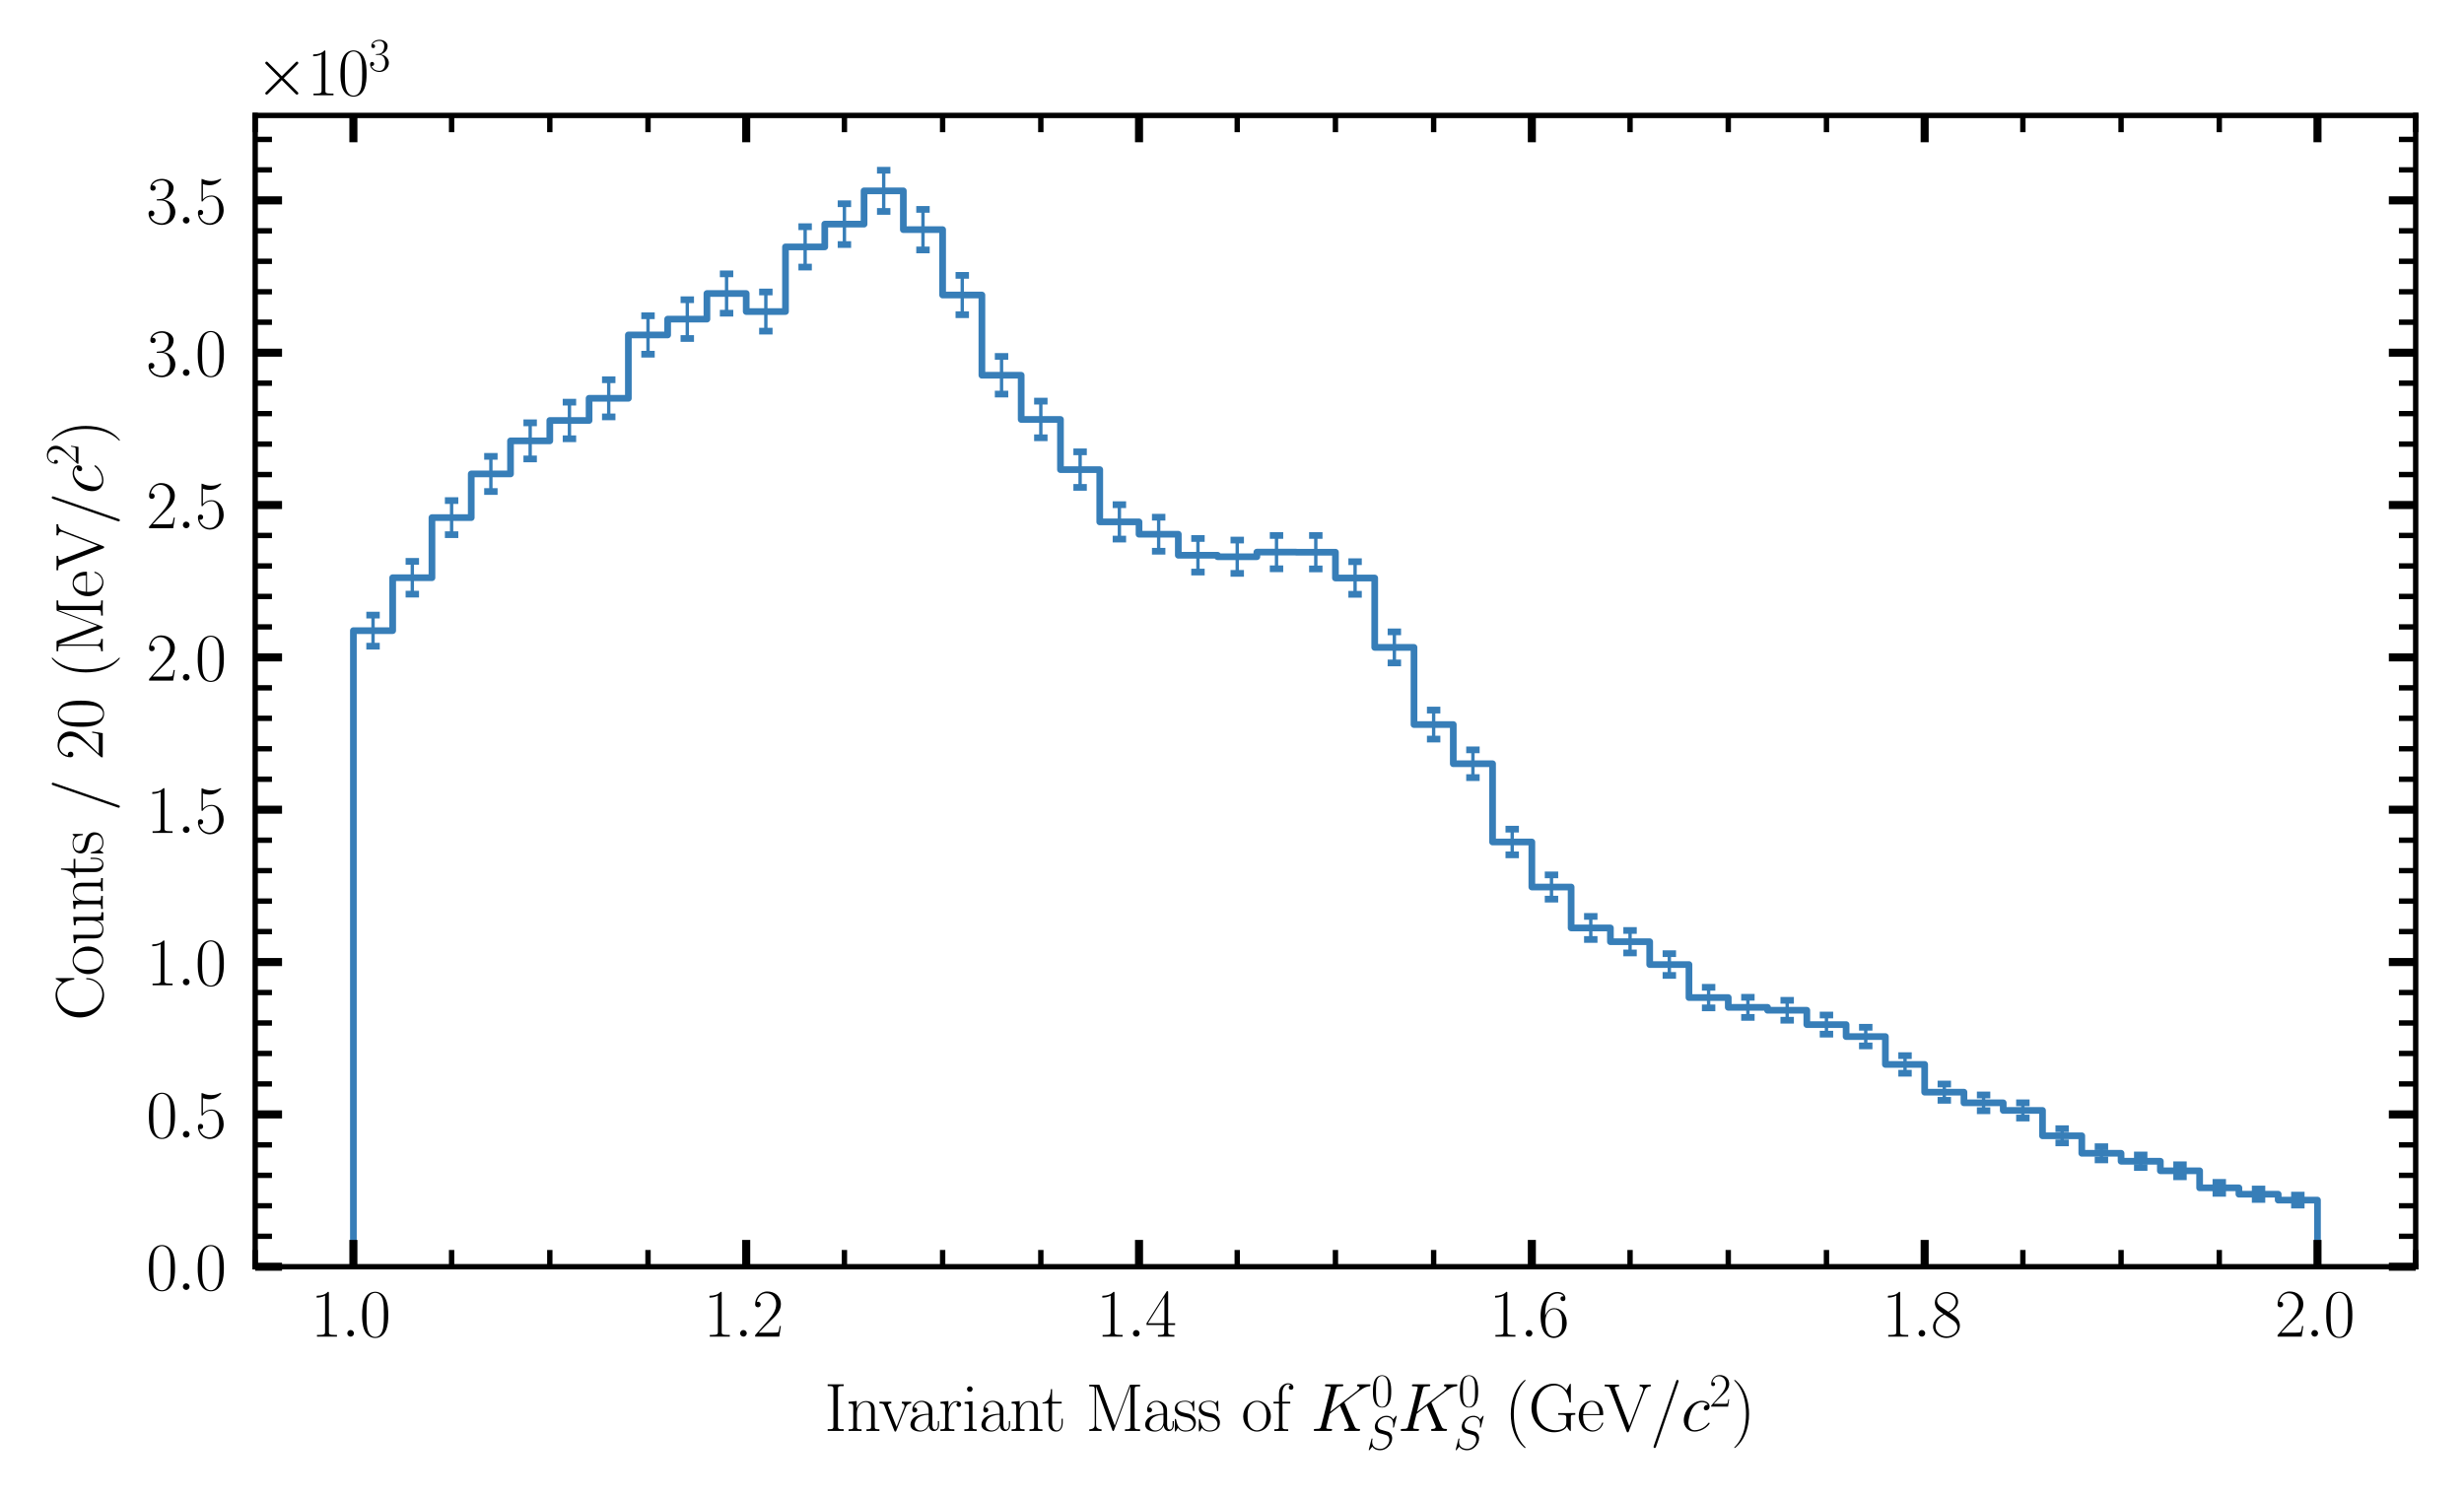 <?xml version="1.0" encoding="utf-8" standalone="no"?>
<!DOCTYPE svg PUBLIC "-//W3C//DTD SVG 1.1//EN"
  "http://www.w3.org/Graphics/SVG/1.1/DTD/svg11.dtd">
<svg xmlns:xlink="http://www.w3.org/1999/xlink" width="367.2pt" height="223.2pt" viewBox="0 0 367.2 223.2" xmlns="http://www.w3.org/2000/svg" version="1.1">
 <defs>
  <style type="text/css">*{stroke-linejoin: round; stroke-linecap: butt}</style>
 </defs>
 <g id="figure_1">
  <g id="patch_1">
   <path d="M 0 223.2 
L 367.2 223.2 
L 367.2 0 
L 0 0 
z
" style="fill: #ffffff"/>
  </g>
  <g id="axes_1">
   <g id="patch_2">
    <path d="M 38.03 188.791 
L 360 188.791 
L 360 17.203 
L 38.03 17.203 
z
" style="fill: #ffffff"/>
   </g>
   <g id="patch_3">
    <path d="M 52.665 188.791 
L 52.665 93.989 
L 58.519 93.989 
L 58.519 86.102 
L 64.373 86.102 
L 64.373 77.145 
L 70.227 77.145 
L 70.227 70.633 
L 76.081 70.633 
L 76.081 65.706 
L 81.935 65.706 
L 81.935 62.666 
L 87.789 62.666 
L 87.789 59.362 
L 93.643 59.362 
L 93.643 49.923 
L 99.497 49.923 
L 99.497 47.562 
L 105.351 47.562 
L 105.351 43.744 
L 111.205 43.744 
L 111.205 46.431 
L 117.059 46.431 
L 117.059 36.795 
L 122.913 36.795 
L 122.913 33.405 
L 128.767 33.405 
L 128.767 28.443 
L 134.621 28.443 
L 134.621 34.225 
L 140.475 34.225 
L 140.475 43.97 
L 146.329 43.97 
L 146.329 55.926 
L 152.183 55.926 
L 152.183 62.516 
L 158.037 62.516 
L 158.037 69.992 
L 163.891 69.992 
L 163.891 77.781 
L 169.745 77.781 
L 169.745 79.621 
L 175.599 79.621 
L 175.599 82.755 
L 181.453 82.755 
L 181.453 82.973 
L 187.307 82.973 
L 187.307 82.286 
L 193.161 82.286 
L 193.161 82.3 
L 199.015 82.3 
L 199.015 86.145 
L 204.869 86.145 
L 204.869 96.485 
L 210.723 96.485 
L 210.723 107.987 
L 216.577 107.987 
L 216.577 113.826 
L 222.431 113.826 
L 222.431 125.488 
L 228.285 125.488 
L 228.285 132.198 
L 234.139 132.198 
L 234.139 138.297 
L 239.993 138.297 
L 239.993 140.349 
L 245.847 140.349 
L 245.847 143.754 
L 251.701 143.754 
L 251.701 148.676 
L 257.555 148.676 
L 257.555 150.129 
L 263.409 150.129 
L 263.409 150.566 
L 269.263 150.566 
L 269.263 152.702 
L 275.117 152.702 
L 275.117 154.486 
L 280.971 154.486 
L 280.971 158.641 
L 286.825 158.641 
L 286.825 162.772 
L 292.679 162.772 
L 292.679 164.363 
L 298.533 164.363 
L 298.533 165.494 
L 304.387 165.494 
L 304.387 169.275 
L 310.241 169.275 
L 310.241 171.882 
L 316.095 171.882 
L 316.095 173.069 
L 321.949 173.069 
L 321.949 174.49 
L 327.803 174.49 
L 327.803 177.034 
L 333.657 177.034 
L 333.657 177.981 
L 339.511 177.981 
L 339.511 178.863 
L 345.365 178.863 
L 345.365 188.791 
" clip-path="url(#p5ce670bfc7)" style="fill: none; stroke: #377eb8; stroke-linejoin: miter"/>
   </g>
   <g id="matplotlib.axis_1">
    <g id="xtick_1">
     <g id="line2d_1">
      <defs>
       <path id="m7ead8717e3" d="M 0 0 
L 0 -4 
" style="stroke: #000000; stroke-width: 1.2"/>
      </defs>
      <g>
       <use xlink:href="#m7ead8717e3" x="52.665" y="188.791" style="stroke: #000000; stroke-width: 1.2"/>
      </g>
     </g>
     <g id="line2d_2">
      <defs>
       <path id="m5d00eb59f7" d="M 0 0 
L 0 4 
" style="stroke: #000000; stroke-width: 1.2"/>
      </defs>
      <g>
       <use xlink:href="#m5d00eb59f7" x="52.665" y="17.203" style="stroke: #000000; stroke-width: 1.2"/>
      </g>
     </g>
     <g id="text_1">
      <!-- $\mathdefault{1.0}$ -->
      <g transform="translate(46.3 199.209) scale(0.1 -0.1)">
       <defs>
        <path id="CMR17-31" d="M 1702 4058 
C 1702 4192 1696 4192 1606 4192 
C 1357 3916 979 3827 621 3827 
C 602 3827 570 3827 563 3808 
C 557 3795 557 3782 557 3648 
C 755 3648 1088 3686 1344 3839 
L 1344 461 
C 1344 236 1331 160 781 160 
L 589 160 
L 589 0 
C 896 0 1216 0 1523 0 
C 1830 0 2150 0 2458 0 
L 2458 160 
L 2266 160 
C 1715 160 1702 230 1702 458 
L 1702 4058 
z
" transform="scale(0.016)"/>
        <path id="CMMI12-3a" d="M 1178 307 
C 1178 492 1024 619 870 619 
C 685 619 557 466 557 313 
C 557 128 710 0 864 0 
C 1050 0 1178 153 1178 307 
z
" transform="scale(0.016)"/>
        <path id="CMR17-30" d="M 2688 2025 
C 2688 2416 2682 3080 2413 3591 
C 2176 4039 1798 4198 1466 4198 
C 1158 4198 768 4058 525 3597 
C 269 3118 243 2524 243 2025 
C 243 1661 250 1106 448 619 
C 723 -39 1216 -128 1466 -128 
C 1760 -128 2208 -7 2470 600 
C 2662 1042 2688 1559 2688 2025 
z
M 1466 -26 
C 1056 -26 813 325 723 812 
C 653 1188 653 1738 653 2096 
C 653 2588 653 2997 736 3387 
C 858 3929 1216 4096 1466 4096 
C 1728 4096 2067 3923 2189 3400 
C 2272 3036 2278 2607 2278 2096 
C 2278 1680 2278 1169 2202 792 
C 2067 95 1690 -26 1466 -26 
z
" transform="scale(0.016)"/>
       </defs>
       <use xlink:href="#CMR17-31" transform="scale(0.996)"/>
       <use xlink:href="#CMMI12-3a" transform="translate(45.69 0) scale(0.996)"/>
       <use xlink:href="#CMR17-30" transform="translate(72.788 0) scale(0.996)"/>
      </g>
     </g>
    </g>
    <g id="xtick_2">
     <g id="line2d_3">
      <g>
       <use xlink:href="#m7ead8717e3" x="111.205" y="188.791" style="stroke: #000000; stroke-width: 1.2"/>
      </g>
     </g>
     <g id="line2d_4">
      <g>
       <use xlink:href="#m5d00eb59f7" x="111.205" y="17.203" style="stroke: #000000; stroke-width: 1.2"/>
      </g>
     </g>
     <g id="text_2">
      <!-- $\mathdefault{1.2}$ -->
      <g transform="translate(104.84 199.209) scale(0.1 -0.1)">
       <defs>
        <path id="CMR17-32" d="M 2669 989 
L 2554 989 
C 2490 536 2438 459 2413 420 
C 2381 369 1920 369 1830 369 
L 602 369 
C 832 619 1280 1072 1824 1597 
C 2214 1967 2669 2402 2669 3035 
C 2669 3790 2067 4224 1395 4224 
C 691 4224 262 3604 262 3030 
C 262 2780 448 2748 525 2748 
C 589 2748 781 2787 781 3010 
C 781 3207 614 3264 525 3264 
C 486 3264 448 3258 422 3245 
C 544 3790 915 4058 1306 4058 
C 1862 4058 2227 3617 2227 3035 
C 2227 2479 1901 2000 1536 1584 
L 262 146 
L 262 0 
L 2515 0 
L 2669 989 
z
" transform="scale(0.016)"/>
       </defs>
       <use xlink:href="#CMR17-31" transform="scale(0.996)"/>
       <use xlink:href="#CMMI12-3a" transform="translate(45.69 0) scale(0.996)"/>
       <use xlink:href="#CMR17-32" transform="translate(72.788 0) scale(0.996)"/>
      </g>
     </g>
    </g>
    <g id="xtick_3">
     <g id="line2d_5">
      <g>
       <use xlink:href="#m7ead8717e3" x="169.745" y="188.791" style="stroke: #000000; stroke-width: 1.2"/>
      </g>
     </g>
     <g id="line2d_6">
      <g>
       <use xlink:href="#m5d00eb59f7" x="169.745" y="17.203" style="stroke: #000000; stroke-width: 1.2"/>
      </g>
     </g>
     <g id="text_3">
      <!-- $\mathdefault{1.4}$ -->
      <g transform="translate(163.38 199.209) scale(0.1 -0.1)">
       <defs>
        <path id="CMR17-34" d="M 2150 4122 
C 2150 4256 2144 4256 2029 4256 
L 128 1254 
L 128 1088 
L 1779 1088 
L 1779 457 
C 1779 224 1766 160 1318 160 
L 1197 160 
L 1197 0 
C 1402 0 1747 0 1965 0 
C 2182 0 2528 0 2733 0 
L 2733 160 
L 2611 160 
C 2163 160 2150 224 2150 457 
L 2150 1088 
L 2803 1088 
L 2803 1254 
L 2150 1254 
L 2150 4122 
z
M 1798 3703 
L 1798 1254 
L 256 1254 
L 1798 3703 
z
" transform="scale(0.016)"/>
       </defs>
       <use xlink:href="#CMR17-31" transform="scale(0.996)"/>
       <use xlink:href="#CMMI12-3a" transform="translate(45.69 0) scale(0.996)"/>
       <use xlink:href="#CMR17-34" transform="translate(72.788 0) scale(0.996)"/>
      </g>
     </g>
    </g>
    <g id="xtick_4">
     <g id="line2d_7">
      <g>
       <use xlink:href="#m7ead8717e3" x="228.285" y="188.791" style="stroke: #000000; stroke-width: 1.2"/>
      </g>
     </g>
     <g id="line2d_8">
      <g>
       <use xlink:href="#m5d00eb59f7" x="228.285" y="17.203" style="stroke: #000000; stroke-width: 1.2"/>
      </g>
     </g>
     <g id="text_4">
      <!-- $\mathdefault{1.6}$ -->
      <g transform="translate(221.92 199.209) scale(0.1 -0.1)">
       <defs>
        <path id="CMR17-36" d="M 678 2176 
C 678 3690 1395 4032 1811 4032 
C 1946 4032 2272 4009 2400 3776 
C 2298 3776 2106 3776 2106 3553 
C 2106 3381 2246 3323 2336 3323 
C 2394 3323 2566 3348 2566 3560 
C 2566 3954 2246 4179 1805 4179 
C 1043 4179 243 3390 243 1984 
C 243 253 966 -128 1478 -128 
C 2099 -128 2688 427 2688 1283 
C 2688 2081 2170 2662 1517 2662 
C 1126 2662 838 2407 678 1960 
L 678 2176 
z
M 1478 25 
C 691 25 691 1200 691 1436 
C 691 1896 909 2560 1504 2560 
C 1613 2560 1926 2560 2138 2120 
C 2253 1870 2253 1609 2253 1289 
C 2253 944 2253 690 2118 434 
C 1978 171 1773 25 1478 25 
z
" transform="scale(0.016)"/>
       </defs>
       <use xlink:href="#CMR17-31" transform="scale(0.996)"/>
       <use xlink:href="#CMMI12-3a" transform="translate(45.69 0) scale(0.996)"/>
       <use xlink:href="#CMR17-36" transform="translate(72.788 0) scale(0.996)"/>
      </g>
     </g>
    </g>
    <g id="xtick_5">
     <g id="line2d_9">
      <g>
       <use xlink:href="#m7ead8717e3" x="286.825" y="188.791" style="stroke: #000000; stroke-width: 1.2"/>
      </g>
     </g>
     <g id="line2d_10">
      <g>
       <use xlink:href="#m5d00eb59f7" x="286.825" y="17.203" style="stroke: #000000; stroke-width: 1.2"/>
      </g>
     </g>
     <g id="text_5">
      <!-- $\mathdefault{1.8}$ -->
      <g transform="translate(280.46 199.209) scale(0.1 -0.1)">
       <defs>
        <path id="CMR17-38" d="M 1741 2264 
C 2144 2467 2554 2773 2554 3263 
C 2554 3841 1990 4179 1472 4179 
C 890 4179 378 3759 378 3180 
C 378 3021 416 2747 666 2505 
C 730 2442 998 2251 1171 2130 
C 883 1983 211 1634 211 934 
C 211 279 838 -128 1459 -128 
C 2144 -128 2720 362 2720 1010 
C 2720 1590 2330 1857 2074 2029 
L 1741 2264 
z
M 902 2822 
C 851 2854 595 3051 595 3351 
C 595 3739 998 4032 1459 4032 
C 1965 4032 2336 3676 2336 3262 
C 2336 2669 1670 2331 1638 2331 
C 1632 2331 1626 2331 1574 2370 
L 902 2822 
z
M 2080 1519 
C 2176 1449 2483 1240 2483 851 
C 2483 381 2010 25 1472 25 
C 890 25 448 438 448 940 
C 448 1443 838 1862 1280 2060 
L 2080 1519 
z
" transform="scale(0.016)"/>
       </defs>
       <use xlink:href="#CMR17-31" transform="scale(0.996)"/>
       <use xlink:href="#CMMI12-3a" transform="translate(45.69 0) scale(0.996)"/>
       <use xlink:href="#CMR17-38" transform="translate(72.788 0) scale(0.996)"/>
      </g>
     </g>
    </g>
    <g id="xtick_6">
     <g id="line2d_11">
      <g>
       <use xlink:href="#m7ead8717e3" x="345.365" y="188.791" style="stroke: #000000; stroke-width: 1.2"/>
      </g>
     </g>
     <g id="line2d_12">
      <g>
       <use xlink:href="#m5d00eb59f7" x="345.365" y="17.203" style="stroke: #000000; stroke-width: 1.2"/>
      </g>
     </g>
     <g id="text_6">
      <!-- $\mathdefault{2.0}$ -->
      <g transform="translate(339 199.209) scale(0.1 -0.1)">
       <use xlink:href="#CMR17-32" transform="scale(0.996)"/>
       <use xlink:href="#CMMI12-3a" transform="translate(45.69 0) scale(0.996)"/>
       <use xlink:href="#CMR17-30" transform="translate(72.788 0) scale(0.996)"/>
      </g>
     </g>
    </g>
    <g id="xtick_7">
     <g id="line2d_13">
      <defs>
       <path id="m52dde72f44" d="M 0 0 
L 0 -2.5 
" style="stroke: #000000; stroke-width: 0.8"/>
      </defs>
      <g>
       <use xlink:href="#m52dde72f44" x="38.03" y="188.791" style="stroke: #000000; stroke-width: 0.8"/>
      </g>
     </g>
     <g id="line2d_14">
      <defs>
       <path id="m0dac3e8ab6" d="M 0 0 
L 0 2.5 
" style="stroke: #000000; stroke-width: 0.8"/>
      </defs>
      <g>
       <use xlink:href="#m0dac3e8ab6" x="38.03" y="17.203" style="stroke: #000000; stroke-width: 0.8"/>
      </g>
     </g>
    </g>
    <g id="xtick_8">
     <g id="line2d_15">
      <g>
       <use xlink:href="#m52dde72f44" x="67.3" y="188.791" style="stroke: #000000; stroke-width: 0.8"/>
      </g>
     </g>
     <g id="line2d_16">
      <g>
       <use xlink:href="#m0dac3e8ab6" x="67.3" y="17.203" style="stroke: #000000; stroke-width: 0.8"/>
      </g>
     </g>
    </g>
    <g id="xtick_9">
     <g id="line2d_17">
      <g>
       <use xlink:href="#m52dde72f44" x="81.935" y="188.791" style="stroke: #000000; stroke-width: 0.8"/>
      </g>
     </g>
     <g id="line2d_18">
      <g>
       <use xlink:href="#m0dac3e8ab6" x="81.935" y="17.203" style="stroke: #000000; stroke-width: 0.8"/>
      </g>
     </g>
    </g>
    <g id="xtick_10">
     <g id="line2d_19">
      <g>
       <use xlink:href="#m52dde72f44" x="96.57" y="188.791" style="stroke: #000000; stroke-width: 0.8"/>
      </g>
     </g>
     <g id="line2d_20">
      <g>
       <use xlink:href="#m0dac3e8ab6" x="96.57" y="17.203" style="stroke: #000000; stroke-width: 0.8"/>
      </g>
     </g>
    </g>
    <g id="xtick_11">
     <g id="line2d_21">
      <g>
       <use xlink:href="#m52dde72f44" x="125.84" y="188.791" style="stroke: #000000; stroke-width: 0.8"/>
      </g>
     </g>
     <g id="line2d_22">
      <g>
       <use xlink:href="#m0dac3e8ab6" x="125.84" y="17.203" style="stroke: #000000; stroke-width: 0.8"/>
      </g>
     </g>
    </g>
    <g id="xtick_12">
     <g id="line2d_23">
      <g>
       <use xlink:href="#m52dde72f44" x="140.475" y="188.791" style="stroke: #000000; stroke-width: 0.8"/>
      </g>
     </g>
     <g id="line2d_24">
      <g>
       <use xlink:href="#m0dac3e8ab6" x="140.475" y="17.203" style="stroke: #000000; stroke-width: 0.8"/>
      </g>
     </g>
    </g>
    <g id="xtick_13">
     <g id="line2d_25">
      <g>
       <use xlink:href="#m52dde72f44" x="155.11" y="188.791" style="stroke: #000000; stroke-width: 0.8"/>
      </g>
     </g>
     <g id="line2d_26">
      <g>
       <use xlink:href="#m0dac3e8ab6" x="155.11" y="17.203" style="stroke: #000000; stroke-width: 0.8"/>
      </g>
     </g>
    </g>
    <g id="xtick_14">
     <g id="line2d_27">
      <g>
       <use xlink:href="#m52dde72f44" x="184.38" y="188.791" style="stroke: #000000; stroke-width: 0.8"/>
      </g>
     </g>
     <g id="line2d_28">
      <g>
       <use xlink:href="#m0dac3e8ab6" x="184.38" y="17.203" style="stroke: #000000; stroke-width: 0.8"/>
      </g>
     </g>
    </g>
    <g id="xtick_15">
     <g id="line2d_29">
      <g>
       <use xlink:href="#m52dde72f44" x="199.015" y="188.791" style="stroke: #000000; stroke-width: 0.8"/>
      </g>
     </g>
     <g id="line2d_30">
      <g>
       <use xlink:href="#m0dac3e8ab6" x="199.015" y="17.203" style="stroke: #000000; stroke-width: 0.8"/>
      </g>
     </g>
    </g>
    <g id="xtick_16">
     <g id="line2d_31">
      <g>
       <use xlink:href="#m52dde72f44" x="213.65" y="188.791" style="stroke: #000000; stroke-width: 0.8"/>
      </g>
     </g>
     <g id="line2d_32">
      <g>
       <use xlink:href="#m0dac3e8ab6" x="213.65" y="17.203" style="stroke: #000000; stroke-width: 0.8"/>
      </g>
     </g>
    </g>
    <g id="xtick_17">
     <g id="line2d_33">
      <g>
       <use xlink:href="#m52dde72f44" x="242.92" y="188.791" style="stroke: #000000; stroke-width: 0.8"/>
      </g>
     </g>
     <g id="line2d_34">
      <g>
       <use xlink:href="#m0dac3e8ab6" x="242.92" y="17.203" style="stroke: #000000; stroke-width: 0.8"/>
      </g>
     </g>
    </g>
    <g id="xtick_18">
     <g id="line2d_35">
      <g>
       <use xlink:href="#m52dde72f44" x="257.555" y="188.791" style="stroke: #000000; stroke-width: 0.8"/>
      </g>
     </g>
     <g id="line2d_36">
      <g>
       <use xlink:href="#m0dac3e8ab6" x="257.555" y="17.203" style="stroke: #000000; stroke-width: 0.8"/>
      </g>
     </g>
    </g>
    <g id="xtick_19">
     <g id="line2d_37">
      <g>
       <use xlink:href="#m52dde72f44" x="272.19" y="188.791" style="stroke: #000000; stroke-width: 0.8"/>
      </g>
     </g>
     <g id="line2d_38">
      <g>
       <use xlink:href="#m0dac3e8ab6" x="272.19" y="17.203" style="stroke: #000000; stroke-width: 0.8"/>
      </g>
     </g>
    </g>
    <g id="xtick_20">
     <g id="line2d_39">
      <g>
       <use xlink:href="#m52dde72f44" x="301.46" y="188.791" style="stroke: #000000; stroke-width: 0.8"/>
      </g>
     </g>
     <g id="line2d_40">
      <g>
       <use xlink:href="#m0dac3e8ab6" x="301.46" y="17.203" style="stroke: #000000; stroke-width: 0.8"/>
      </g>
     </g>
    </g>
    <g id="xtick_21">
     <g id="line2d_41">
      <g>
       <use xlink:href="#m52dde72f44" x="316.095" y="188.791" style="stroke: #000000; stroke-width: 0.8"/>
      </g>
     </g>
     <g id="line2d_42">
      <g>
       <use xlink:href="#m0dac3e8ab6" x="316.095" y="17.203" style="stroke: #000000; stroke-width: 0.8"/>
      </g>
     </g>
    </g>
    <g id="xtick_22">
     <g id="line2d_43">
      <g>
       <use xlink:href="#m52dde72f44" x="330.73" y="188.791" style="stroke: #000000; stroke-width: 0.8"/>
      </g>
     </g>
     <g id="line2d_44">
      <g>
       <use xlink:href="#m0dac3e8ab6" x="330.73" y="17.203" style="stroke: #000000; stroke-width: 0.8"/>
      </g>
     </g>
    </g>
    <g id="xtick_23">
     <g id="line2d_45">
      <g>
       <use xlink:href="#m52dde72f44" x="360" y="188.791" style="stroke: #000000; stroke-width: 0.8"/>
      </g>
     </g>
     <g id="line2d_46">
      <g>
       <use xlink:href="#m0dac3e8ab6" x="360" y="17.203" style="stroke: #000000; stroke-width: 0.8"/>
      </g>
     </g>
    </g>
    <g id="text_7">
     <!-- Invariant Mass of $K_S^0K_S^0$ (GeV/$c^2$) -->
     <g transform="translate(122.865 213.256) scale(0.1 -0.1)">
      <defs>
       <path id="CMR17-49" d="M 1261 3905 
C 1261 4192 1338 4192 1798 4192 
L 1798 4352 
C 1594 4352 1267 4352 1050 4352 
C 832 4352 506 4352 301 4352 
L 301 4192 
C 762 4192 838 4192 838 3905 
L 838 447 
C 838 160 762 160 301 160 
L 301 0 
C 506 0 832 0 1050 0 
C 1267 0 1594 0 1798 0 
L 1798 160 
C 1338 160 1261 160 1261 447 
L 1261 3905 
z
" transform="scale(0.016)"/>
       <path id="CMR17-6e" d="M 2656 1933 
C 2656 2259 2592 2790 1837 2790 
C 1331 2790 1069 2400 973 2144 
L 966 2144 
L 966 2790 
L 211 2720 
L 211 2554 
C 589 2554 646 2515 646 2208 
L 646 428 
C 646 184 621 153 211 153 
L 211 -13 
C 365 0 646 0 813 0 
C 979 0 1267 0 1421 -13 
L 1421 153 
C 1011 153 986 178 986 428 
L 986 1658 
C 986 2247 1344 2688 1792 2688 
C 2266 2688 2317 2266 2317 1958 
L 2317 428 
C 2317 184 2291 153 1882 153 
L 1882 -13 
C 2035 0 2317 0 2483 0 
C 2650 0 2938 0 3091 -13 
L 3091 153 
C 2682 153 2656 178 2656 428 
L 2656 1933 
z
" transform="scale(0.016)"/>
       <path id="CMR17-76" d="M 2502 2163 
C 2560 2304 2662 2560 3034 2560 
L 3034 2726 
C 2912 2726 2752 2726 2630 2726 
C 2496 2726 2285 2726 2157 2732 
L 2157 2566 
C 2317 2553 2406 2477 2406 2311 
C 2406 2253 2406 2240 2368 2151 
L 1664 377 
L 902 2286 
C 864 2369 864 2381 864 2407 
C 864 2560 1075 2560 1171 2560 
L 1171 2732 
C 1018 2726 736 2726 576 2726 
C 403 2726 205 2726 64 2732 
L 64 2560 
C 307 2560 442 2560 518 2362 
L 1446 44 
C 1485 -51 1491 -64 1549 -64 
C 1606 -64 1613 -51 1651 44 
L 2502 2163 
z
" transform="scale(0.016)"/>
       <path id="CMR17-61" d="M 2304 1653 
C 2304 2072 2304 2294 2035 2543 
C 1798 2752 1523 2816 1306 2816 
C 800 2816 435 2407 435 1971 
C 435 1728 627 1728 666 1728 
C 749 1728 896 1778 896 1954 
C 896 2112 774 2181 666 2181 
C 640 2181 608 2174 589 2168 
C 723 2592 1069 2714 1293 2714 
C 1613 2714 1965 2429 1965 1885 
L 1965 1600 
C 1587 1600 1133 1549 774 1357 
C 371 1133 256 813 256 570 
C 256 77 832 -64 1171 -64 
C 1523 -64 1850 139 1990 511 
C 2003 233 2182 -18 2464 -18 
C 2598 -18 2938 70 2938 567 
L 2938 920 
L 2822 920 
L 2822 562 
C 2822 178 2650 128 2566 128 
C 2304 128 2304 458 2304 738 
L 2304 1653 
z
M 1965 870 
C 1965 317 1568 38 1216 38 
C 896 38 646 275 646 570 
C 646 761 730 1100 1101 1305 
C 1408 1478 1760 1504 1965 1504 
L 1965 870 
z
" transform="scale(0.016)"/>
       <path id="CMR17-72" d="M 960 1497 
C 960 2112 1222 2688 1702 2688 
C 1747 2688 1792 2682 1837 2662 
C 1837 2662 1696 2617 1696 2452 
C 1696 2298 1818 2234 1914 2234 
C 1990 2234 2131 2279 2131 2458 
C 2131 2663 1926 2790 1709 2790 
C 1222 2790 1011 2317 947 2093 
L 941 2093 
L 941 2790 
L 198 2720 
L 198 2554 
C 576 2554 634 2515 634 2208 
L 634 428 
C 634 184 608 153 198 153 
L 198 -13 
C 352 0 646 0 813 0 
C 998 0 1325 0 1498 -13 
L 1498 153 
C 1037 153 960 153 960 440 
L 960 1497 
z
" transform="scale(0.016)"/>
       <path id="CMR17-69" d="M 992 3909 
C 992 4049 877 4170 730 4170 
C 589 4170 467 4056 467 3909 
C 467 3769 582 3648 730 3648 
C 870 3648 992 3763 992 3909 
z
M 243 2706 
L 243 2541 
C 602 2541 653 2502 653 2197 
L 653 427 
C 653 184 627 153 218 153 
L 218 -13 
C 371 0 646 0 806 0 
C 960 0 1222 0 1370 -13 
L 1370 153 
C 992 153 979 191 979 420 
L 979 2776 
L 243 2706 
z
" transform="scale(0.016)"/>
       <path id="CMR17-74" d="M 966 2560 
L 1862 2560 
L 1862 2725 
L 966 2725 
L 966 3904 
L 851 3904 
C 838 3245 614 2668 70 2668 
L 70 2560 
L 627 2560 
L 627 771 
C 627 650 627 -64 1370 -64 
C 1747 -64 1965 306 1965 777 
L 1965 1140 
L 1850 1140 
L 1850 783 
C 1850 344 1677 51 1408 51 
C 1222 51 966 178 966 758 
L 966 2560 
z
" transform="scale(0.016)"/>
       <path id="CMR17-4d" d="M 1338 4224 
C 1299 4320 1293 4320 1158 4320 
L 339 4320 
L 339 4160 
C 781 4160 851 4160 851 3875 
L 851 610 
C 851 451 851 153 339 153 
L 339 -13 
C 486 0 755 0 915 0 
C 1075 0 1344 0 1491 -13 
L 1491 153 
C 979 153 979 451 979 610 
L 979 4135 
L 986 4135 
L 2490 89 
C 2515 25 2528 -13 2579 -13 
C 2630 -13 2643 25 2669 89 
L 4186 4166 
L 4192 4166 
L 4192 438 
C 4192 153 4122 153 3680 153 
L 3680 -13 
C 3853 0 4198 0 4384 0 
C 4570 0 4922 0 5094 -13 
L 5094 153 
C 4653 153 4582 153 4582 438 
L 4582 3875 
C 4582 4160 4653 4160 5094 4160 
L 5094 4320 
L 4282 4320 
C 4147 4320 4141 4314 4102 4218 
L 2720 502 
L 1338 4224 
z
" transform="scale(0.016)"/>
       <path id="CMR17-73" d="M 1978 2697 
C 1978 2813 1971 2819 1933 2819 
C 1907 2819 1901 2813 1824 2717 
C 1805 2691 1747 2626 1728 2601 
C 1523 2819 1235 2819 1126 2819 
C 416 2819 160 2447 160 2076 
C 160 1498 813 1365 998 1325 
C 1402 1243 1542 1217 1677 1101 
C 1760 1025 1901 884 1901 654 
C 1901 384 1747 38 1158 38 
C 602 38 403 460 288 1021 
C 269 1110 269 1117 218 1117 
C 166 1117 160 1110 160 983 
L 160 63 
C 160 -51 166 -58 205 -58 
C 237 -58 243 -51 275 0 
C 314 57 410 211 448 276 
C 576 103 800 -64 1158 -64 
C 1792 -64 2131 283 2131 784 
C 2131 1112 1958 1285 1875 1362 
C 1683 1561 1459 1606 1190 1657 
C 838 1735 390 1825 390 2217 
C 390 2383 480 2737 1126 2737 
C 1811 2737 1850 2094 1862 1888 
C 1869 1856 1901 1849 1920 1849 
C 1978 1849 1978 1869 1978 1978 
L 1978 2697 
z
" transform="scale(0.016)"/>
       <path id="CMR17-6f" d="M 2758 1356 
C 2758 2176 2163 2816 1466 2816 
C 768 2816 173 2176 173 1356 
C 173 551 768 -64 1466 -64 
C 2163 -64 2758 551 2758 1356 
z
M 1466 51 
C 1165 51 909 230 762 480 
C 602 767 582 1126 582 1408 
C 582 1677 595 2010 762 2298 
C 890 2509 1139 2714 1466 2714 
C 1754 2714 1997 2554 2150 2330 
C 2349 2029 2349 1607 2349 1408 
C 2349 1158 2336 775 2163 467 
C 1984 173 1709 51 1466 51 
z
" transform="scale(0.016)"/>
       <path id="CMR17-66" d="M 979 2560 
L 1709 2560 
L 1709 2725 
L 966 2725 
L 966 3494 
C 966 4022 1235 4352 1510 4352 
C 1594 4352 1690 4327 1754 4282 
C 1702 4269 1568 4225 1568 4067 
C 1568 3901 1696 3850 1786 3850 
C 1875 3850 2003 3901 2003 4067 
C 2003 4308 1773 4454 1517 4454 
C 1152 4454 653 4156 653 3481 
L 653 2725 
L 141 2725 
L 141 2560 
L 653 2560 
L 653 427 
C 653 184 627 153 218 153 
L 218 -13 
C 371 0 666 0 832 0 
C 1018 0 1344 0 1517 -13 
L 1517 153 
C 1056 153 979 153 979 439 
L 979 2560 
z
" transform="scale(0.016)"/>
       <path id="CMMI12-4b" d="M 3200 2571 
C 3194 2590 3168 2641 3168 2661 
C 3168 2667 3174 2673 3283 2756 
L 3904 3242 
C 4762 3905 5043 4128 5485 4167 
C 5530 4167 5594 4167 5594 4282 
C 5594 4320 5574 4352 5523 4352 
C 5453 4352 5376 4352 5306 4352 
L 5062 4352 
C 4864 4352 4653 4352 4461 4352 
C 4416 4352 4339 4352 4339 4237 
C 4339 4173 4384 4167 4422 4167 
C 4493 4160 4576 4135 4576 4046 
C 4576 3919 4384 3765 4333 3727 
L 1824 1784 
L 2355 3887 
C 2413 4103 2426 4167 2880 4167 
C 3002 4167 3059 4167 3059 4288 
C 3059 4352 2995 4352 2963 4352 
C 2848 4352 2714 4352 2592 4352 
L 1837 4352 
C 1722 4352 1581 4352 1466 4352 
C 1414 4352 1344 4352 1344 4231 
C 1344 4167 1402 4167 1498 4167 
C 1888 4167 1888 4116 1888 4046 
C 1888 4034 1888 3995 1862 3899 
L 998 472 
C 941 249 928 185 480 185 
C 358 185 294 185 294 70 
C 294 0 352 0 390 0 
C 512 0 640 0 762 0 
L 1510 0 
C 1632 0 1766 0 1888 0 
C 1939 0 2010 0 2010 121 
C 2010 185 1952 185 1856 185 
C 1466 185 1466 236 1466 300 
C 1466 345 1504 504 1530 606 
L 1779 1593 
L 2752 2351 
C 2938 1943 3277 1128 3539 505 
C 3558 466 3571 428 3571 383 
C 3571 185 3315 185 3258 185 
C 3200 185 3136 185 3136 64 
C 3136 0 3206 0 3226 0 
C 3450 0 3686 0 3910 0 
L 4218 0 
C 4314 0 4422 0 4518 0 
C 4557 0 4627 0 4627 121 
C 4627 185 4570 185 4506 185 
C 4269 185 4186 236 4090 466 
L 3200 2571 
z
" transform="scale(0.016)"/>
       <path id="CMMI12-53" d="M 4064 4423 
C 4064 4480 4019 4480 4006 4480 
C 3981 4480 3974 4474 3898 4378 
C 3859 4333 3597 4001 3590 3995 
C 3379 4410 2957 4480 2688 4480 
C 1875 4480 1139 3743 1139 3025 
C 1139 2549 1427 2269 1741 2161 
C 1811 2135 2189 2033 2381 1989 
C 2707 1900 2790 1875 2925 1735 
C 2950 1703 3078 1557 3078 1258 
C 3078 667 2528 57 1888 57 
C 1363 57 781 280 781 991 
C 781 1112 806 1265 826 1328 
C 826 1348 832 1378 832 1391 
C 832 1417 819 1449 768 1449 
C 710 1449 704 1436 678 1328 
L 352 24 
C 352 18 326 -64 326 -71 
C 326 -128 378 -128 390 -128 
C 416 -128 422 -122 499 -26 
L 794 356 
C 947 126 1280 -128 1875 -128 
C 2701 -128 3456 666 3456 1460 
C 3456 1728 3392 1963 3149 2197 
C 3014 2331 2899 2363 2310 2516 
C 1882 2630 1824 2649 1709 2751 
C 1600 2858 1517 3011 1517 3227 
C 1517 3761 2061 4308 2669 4308 
C 3296 4308 3590 3926 3590 3323 
C 3590 3158 3558 2986 3558 2961 
C 3558 2903 3610 2903 3629 2903 
C 3686 2903 3693 2922 3718 3024 
L 4064 4423 
z
" transform="scale(0.016)"/>
       <path id="CMR17-28" d="M 1958 -1561 
C 1958 -1555 1958 -1542 1939 -1523 
C 1645 -1224 858 -407 858 1581 
C 858 3569 1632 4379 1946 4697 
C 1946 4704 1958 4717 1958 4736 
C 1958 4755 1939 4768 1914 4768 
C 1843 4768 1299 4296 986 3594 
C 666 2887 576 2199 576 1588 
C 576 1128 621 351 1005 -471 
C 1312 -1135 1837 -1600 1914 -1600 
C 1946 -1600 1958 -1587 1958 -1561 
z
" transform="scale(0.016)"/>
       <path id="CMR17-47" d="M 3974 1233 
C 3974 1473 3994 1505 4390 1505 
L 4390 1670 
C 4237 1664 3891 1664 3718 1664 
C 3539 1664 3040 1664 2797 1664 
L 2797 1505 
L 2989 1505 
C 3539 1505 3552 1434 3552 1201 
L 3552 774 
C 3552 63 2720 63 2522 63 
C 1862 63 781 511 781 2160 
C 781 3808 1843 4250 2464 4250 
C 3187 4250 3712 3626 3834 2741 
C 3846 2664 3846 2651 3904 2651 
C 3974 2651 3974 2664 3974 2779 
L 3974 4288 
C 3974 4402 3968 4409 3930 4409 
C 3904 4409 3898 4402 3853 4326 
L 3571 3791 
C 3258 4187 2874 4416 2381 4416 
C 1286 4416 294 3456 294 2148 
C 294 845 1267 -128 2394 -128 
C 2912 -128 3418 56 3616 417 
C 3725 158 3904 -20 3936 -20 
C 3968 -20 3974 -13 3974 100 
L 3974 1233 
z
" transform="scale(0.016)"/>
       <path id="CMR17-65" d="M 2438 1472 
C 2464 1498 2464 1511 2464 1576 
C 2464 2238 2118 2816 1389 2816 
C 710 2816 173 2169 173 1383 
C 173 551 781 -64 1459 -64 
C 2176 -64 2458 607 2458 740 
C 2458 784 2419 784 2406 784 
C 2362 784 2355 771 2330 696 
C 2189 265 1837 51 1504 51 
C 1229 51 954 203 781 480 
C 582 803 582 1176 582 1472 
L 2438 1472 
z
M 589 1568 
C 634 2505 1126 2714 1382 2714 
C 1818 2714 2112 2297 2118 1568 
L 589 1568 
z
" transform="scale(0.016)"/>
       <path id="CMR17-56" d="M 3776 3745 
C 3834 3886 3936 4160 4365 4160 
L 4365 4332 
C 4218 4319 4051 4319 3891 4319 
C 3738 4319 3475 4319 3328 4332 
L 3328 4160 
C 3648 4160 3661 3936 3661 3898 
C 3661 3827 3642 3783 3622 3732 
L 2362 446 
L 1043 3886 
C 1024 3931 1011 3963 1011 3994 
C 1011 4160 1267 4160 1402 4160 
L 1402 4319 
C 1197 4319 896 4319 685 4319 
C 518 4319 218 4319 64 4332 
L 64 4160 
C 435 4160 506 4135 582 3931 
L 2106 -26 
C 2138 -115 2144 -128 2214 -128 
C 2285 -128 2291 -115 2323 -26 
L 3776 3745 
z
" transform="scale(0.016)"/>
       <path id="CMR17-2f" d="M 2605 4545 
C 2637 4627 2637 4640 2637 4653 
C 2637 4729 2579 4768 2528 4768 
C 2451 4768 2426 4717 2400 4640 
L 326 -1377 
C 294 -1460 294 -1473 294 -1486 
C 294 -1562 352 -1600 403 -1600 
C 480 -1600 506 -1549 531 -1473 
L 2605 4545 
z
" transform="scale(0.016)"/>
       <path id="CMMI12-63" d="M 2502 2431 
C 2381 2431 2323 2431 2234 2355 
C 2195 2323 2125 2227 2125 2125 
C 2125 1997 2221 1920 2342 1920 
C 2496 1920 2669 2044 2669 2292 
C 2669 2588 2374 2816 1933 2816 
C 1094 2816 256 1903 256 996 
C 256 441 602 -64 1254 -64 
C 2125 -64 2675 622 2675 706 
C 2675 744 2637 776 2611 776 
C 2592 776 2586 770 2528 713 
C 2118 162 1510 64 1267 64 
C 826 64 685 446 685 764 
C 685 988 794 1605 1024 2039 
C 1190 2338 1536 2682 1939 2682 
C 2022 2682 2374 2682 2502 2431 
z
" transform="scale(0.016)"/>
       <path id="CMR17-29" d="M 1683 1581 
C 1683 2040 1638 2817 1254 3639 
C 947 4303 422 4768 346 4768 
C 326 4768 301 4761 301 4729 
C 301 4717 307 4710 314 4697 
C 621 4378 1402 3568 1402 1584 
C 1402 -407 627 -1217 314 -1537 
C 307 -1549 301 -1556 301 -1568 
C 301 -1600 326 -1600 346 -1600 
C 416 -1600 960 -1128 1274 -426 
C 1594 281 1683 969 1683 1581 
z
" transform="scale(0.016)"/>
      </defs>
      <use xlink:href="#CMR17-49" transform="scale(0.996)"/>
      <use xlink:href="#CMR17-6e" transform="translate(32.638 0) scale(0.996)"/>
      <use xlink:href="#CMR17-76" transform="translate(80.931 0) scale(0.996)"/>
      <use xlink:href="#CMR17-61" transform="translate(124.019 0) scale(0.996)"/>
      <use xlink:href="#CMR17-72" transform="translate(169.71 0) scale(0.996)"/>
      <use xlink:href="#CMR17-69" transform="translate(204.991 0) scale(0.996)"/>
      <use xlink:href="#CMR17-61" transform="translate(229.862 0) scale(0.996)"/>
      <use xlink:href="#CMR17-6e" transform="translate(275.552 0) scale(0.996)"/>
      <use xlink:href="#CMR17-74" transform="translate(323.845 0) scale(0.996)"/>
      <use xlink:href="#CMR17-4d" transform="translate(389.202 0) scale(0.996)"/>
      <use xlink:href="#CMR17-61" transform="translate(473.889 0) scale(0.996)"/>
      <use xlink:href="#CMR17-73" transform="translate(519.579 0) scale(0.996)"/>
      <use xlink:href="#CMR17-73" transform="translate(555.381 0) scale(0.996)"/>
      <use xlink:href="#CMR17-6f" transform="translate(621.258 0) scale(0.996)"/>
      <use xlink:href="#CMR17-66" transform="translate(666.948 0) scale(0.996)"/>
      <use xlink:href="#CMMI12-4b" transform="translate(724.498 0) scale(0.996)"/>
      <use xlink:href="#CMR17-30" transform="translate(814.645 36.154) scale(0.697)"/>
      <use xlink:href="#CMMI12-53" transform="translate(807.49 -27.441) scale(0.697)"/>
      <use xlink:href="#CMMI12-4b" transform="translate(854.045 0) scale(0.996)"/>
      <use xlink:href="#CMR17-30" transform="translate(944.192 36.154) scale(0.697)"/>
      <use xlink:href="#CMMI12-53" transform="translate(937.037 -27.441) scale(0.697)"/>
      <use xlink:href="#CMR17-28" transform="translate(1013.667 0) scale(0.996)"/>
      <use xlink:href="#CMR17-47" transform="translate(1048.948 0) scale(0.996)"/>
      <use xlink:href="#CMR17-65" transform="translate(1121.303 0) scale(0.996)"/>
      <use xlink:href="#CMR17-56" transform="translate(1161.789 0) scale(0.996)"/>
      <use xlink:href="#CMR17-2f" transform="translate(1230.861 0) scale(0.996)"/>
      <use xlink:href="#CMMI12-63" transform="translate(1276.552 0) scale(0.996)"/>
      <use xlink:href="#CMR17-32" transform="translate(1318.535 36.154) scale(0.697)"/>
      <use xlink:href="#CMR17-29" transform="translate(1351.016 0) scale(0.996)"/>
     </g>
    </g>
   </g>
   <g id="matplotlib.axis_2">
    <g id="ytick_1">
     <g id="line2d_47">
      <defs>
       <path id="m4b08863b07" d="M 0 0 
L 4 0 
" style="stroke: #000000; stroke-width: 1.2"/>
      </defs>
      <g>
       <use xlink:href="#m4b08863b07" x="38.03" y="188.791" style="stroke: #000000; stroke-width: 1.2"/>
      </g>
     </g>
     <g id="line2d_48">
      <defs>
       <path id="m82a16ddb81" d="M 0 0 
L -4 0 
" style="stroke: #000000; stroke-width: 1.2"/>
      </defs>
      <g>
       <use xlink:href="#m82a16ddb81" x="360" y="188.791" style="stroke: #000000; stroke-width: 1.2"/>
      </g>
     </g>
     <g id="text_8">
      <!-- $\mathdefault{0.0}$ -->
      <g transform="translate(21.8 192.25) scale(0.1 -0.1)">
       <use xlink:href="#CMR17-30" transform="scale(0.996)"/>
       <use xlink:href="#CMMI12-3a" transform="translate(45.69 0) scale(0.996)"/>
       <use xlink:href="#CMR17-30" transform="translate(72.788 0) scale(0.996)"/>
      </g>
     </g>
    </g>
    <g id="ytick_2">
     <g id="line2d_49">
      <g>
       <use xlink:href="#m4b08863b07" x="38.03" y="166.086" style="stroke: #000000; stroke-width: 1.2"/>
      </g>
     </g>
     <g id="line2d_50">
      <g>
       <use xlink:href="#m82a16ddb81" x="360" y="166.086" style="stroke: #000000; stroke-width: 1.2"/>
      </g>
     </g>
     <g id="text_9">
      <!-- $\mathdefault{0.5}$ -->
      <g transform="translate(21.8 169.545) scale(0.1 -0.1)">
       <defs>
        <path id="CMR17-35" d="M 730 3692 
C 794 3666 1056 3584 1325 3584 
C 1920 3584 2246 3911 2432 4100 
C 2432 4157 2432 4192 2394 4192 
C 2387 4192 2374 4192 2323 4163 
C 2099 4058 1837 3973 1517 3973 
C 1325 3973 1037 3999 723 4139 
C 653 4171 640 4171 634 4171 
C 602 4171 595 4164 595 4037 
L 595 2203 
C 595 2089 595 2057 659 2057 
C 691 2057 704 2070 736 2114 
C 941 2401 1222 2522 1542 2522 
C 1766 2522 2246 2382 2246 1289 
C 2246 1085 2246 715 2054 421 
C 1894 159 1645 25 1370 25 
C 947 25 518 320 403 814 
C 429 807 480 795 506 795 
C 589 795 749 840 749 1038 
C 749 1210 627 1280 506 1280 
C 358 1280 262 1190 262 1011 
C 262 454 704 -128 1382 -128 
C 2042 -128 2669 440 2669 1264 
C 2669 2030 2170 2624 1549 2624 
C 1222 2624 947 2503 730 2274 
L 730 3692 
z
" transform="scale(0.016)"/>
       </defs>
       <use xlink:href="#CMR17-30" transform="scale(0.996)"/>
       <use xlink:href="#CMMI12-3a" transform="translate(45.69 0) scale(0.996)"/>
       <use xlink:href="#CMR17-35" transform="translate(72.788 0) scale(0.996)"/>
      </g>
     </g>
    </g>
    <g id="ytick_3">
     <g id="line2d_51">
      <g>
       <use xlink:href="#m4b08863b07" x="38.03" y="143.381" style="stroke: #000000; stroke-width: 1.2"/>
      </g>
     </g>
     <g id="line2d_52">
      <g>
       <use xlink:href="#m82a16ddb81" x="360" y="143.381" style="stroke: #000000; stroke-width: 1.2"/>
      </g>
     </g>
     <g id="text_10">
      <!-- $\mathdefault{1.0}$ -->
      <g transform="translate(21.8 146.841) scale(0.1 -0.1)">
       <use xlink:href="#CMR17-31" transform="scale(0.996)"/>
       <use xlink:href="#CMMI12-3a" transform="translate(45.69 0) scale(0.996)"/>
       <use xlink:href="#CMR17-30" transform="translate(72.788 0) scale(0.996)"/>
      </g>
     </g>
    </g>
    <g id="ytick_4">
     <g id="line2d_53">
      <g>
       <use xlink:href="#m4b08863b07" x="38.03" y="120.677" style="stroke: #000000; stroke-width: 1.2"/>
      </g>
     </g>
     <g id="line2d_54">
      <g>
       <use xlink:href="#m82a16ddb81" x="360" y="120.677" style="stroke: #000000; stroke-width: 1.2"/>
      </g>
     </g>
     <g id="text_11">
      <!-- $\mathdefault{1.5}$ -->
      <g transform="translate(21.8 124.136) scale(0.1 -0.1)">
       <use xlink:href="#CMR17-31" transform="scale(0.996)"/>
       <use xlink:href="#CMMI12-3a" transform="translate(45.69 0) scale(0.996)"/>
       <use xlink:href="#CMR17-35" transform="translate(72.788 0) scale(0.996)"/>
      </g>
     </g>
    </g>
    <g id="ytick_5">
     <g id="line2d_55">
      <g>
       <use xlink:href="#m4b08863b07" x="38.03" y="97.972" style="stroke: #000000; stroke-width: 1.2"/>
      </g>
     </g>
     <g id="line2d_56">
      <g>
       <use xlink:href="#m82a16ddb81" x="360" y="97.972" style="stroke: #000000; stroke-width: 1.2"/>
      </g>
     </g>
     <g id="text_12">
      <!-- $\mathdefault{2.0}$ -->
      <g transform="translate(21.8 101.431) scale(0.1 -0.1)">
       <use xlink:href="#CMR17-32" transform="scale(0.996)"/>
       <use xlink:href="#CMMI12-3a" transform="translate(45.69 0) scale(0.996)"/>
       <use xlink:href="#CMR17-30" transform="translate(72.788 0) scale(0.996)"/>
      </g>
     </g>
    </g>
    <g id="ytick_6">
     <g id="line2d_57">
      <g>
       <use xlink:href="#m4b08863b07" x="38.03" y="75.267" style="stroke: #000000; stroke-width: 1.2"/>
      </g>
     </g>
     <g id="line2d_58">
      <g>
       <use xlink:href="#m82a16ddb81" x="360" y="75.267" style="stroke: #000000; stroke-width: 1.2"/>
      </g>
     </g>
     <g id="text_13">
      <!-- $\mathdefault{2.5}$ -->
      <g transform="translate(21.8 78.727) scale(0.1 -0.1)">
       <use xlink:href="#CMR17-32" transform="scale(0.996)"/>
       <use xlink:href="#CMMI12-3a" transform="translate(45.69 0) scale(0.996)"/>
       <use xlink:href="#CMR17-35" transform="translate(72.788 0) scale(0.996)"/>
      </g>
     </g>
    </g>
    <g id="ytick_7">
     <g id="line2d_59">
      <g>
       <use xlink:href="#m4b08863b07" x="38.03" y="52.563" style="stroke: #000000; stroke-width: 1.2"/>
      </g>
     </g>
     <g id="line2d_60">
      <g>
       <use xlink:href="#m82a16ddb81" x="360" y="52.563" style="stroke: #000000; stroke-width: 1.2"/>
      </g>
     </g>
     <g id="text_14">
      <!-- $\mathdefault{3.0}$ -->
      <g transform="translate(21.8 56.022) scale(0.1 -0.1)">
       <defs>
        <path id="CMR17-33" d="M 1414 2157 
C 1984 2157 2234 1662 2234 1090 
C 2234 320 1824 25 1453 25 
C 1114 25 563 194 390 693 
C 422 680 454 680 486 680 
C 640 680 755 782 755 948 
C 755 1133 614 1216 486 1216 
C 378 1216 211 1165 211 926 
C 211 335 787 -128 1466 -128 
C 2176 -128 2720 430 2720 1085 
C 2720 1707 2208 2157 1600 2227 
C 2086 2328 2554 2756 2554 3329 
C 2554 3820 2048 4179 1472 4179 
C 890 4179 378 3829 378 3329 
C 378 3110 544 3072 627 3072 
C 762 3072 877 3155 877 3321 
C 877 3486 762 3569 627 3569 
C 602 3569 570 3569 544 3557 
C 730 3959 1235 4032 1459 4032 
C 1683 4032 2106 3925 2106 3320 
C 2106 3143 2080 2828 1862 2550 
C 1670 2304 1453 2304 1242 2284 
C 1210 2284 1062 2269 1037 2269 
C 992 2263 966 2257 966 2208 
C 966 2163 973 2157 1101 2157 
L 1414 2157 
z
" transform="scale(0.016)"/>
       </defs>
       <use xlink:href="#CMR17-33" transform="scale(0.996)"/>
       <use xlink:href="#CMMI12-3a" transform="translate(45.69 0) scale(0.996)"/>
       <use xlink:href="#CMR17-30" transform="translate(72.788 0) scale(0.996)"/>
      </g>
     </g>
    </g>
    <g id="ytick_8">
     <g id="line2d_61">
      <g>
       <use xlink:href="#m4b08863b07" x="38.03" y="29.858" style="stroke: #000000; stroke-width: 1.2"/>
      </g>
     </g>
     <g id="line2d_62">
      <g>
       <use xlink:href="#m82a16ddb81" x="360" y="29.858" style="stroke: #000000; stroke-width: 1.2"/>
      </g>
     </g>
     <g id="text_15">
      <!-- $\mathdefault{3.5}$ -->
      <g transform="translate(21.8 33.317) scale(0.1 -0.1)">
       <use xlink:href="#CMR17-33" transform="scale(0.996)"/>
       <use xlink:href="#CMMI12-3a" transform="translate(45.69 0) scale(0.996)"/>
       <use xlink:href="#CMR17-35" transform="translate(72.788 0) scale(0.996)"/>
      </g>
     </g>
    </g>
    <g id="ytick_9">
     <g id="line2d_63">
      <defs>
       <path id="m45e15f1c62" d="M 0 0 
L 2.5 0 
" style="stroke: #000000; stroke-width: 0.8"/>
      </defs>
      <g>
       <use xlink:href="#m45e15f1c62" x="38.03" y="184.25" style="stroke: #000000; stroke-width: 0.8"/>
      </g>
     </g>
     <g id="line2d_64">
      <defs>
       <path id="m3631dc35e3" d="M 0 0 
L -2.5 0 
" style="stroke: #000000; stroke-width: 0.8"/>
      </defs>
      <g>
       <use xlink:href="#m3631dc35e3" x="360" y="184.25" style="stroke: #000000; stroke-width: 0.8"/>
      </g>
     </g>
    </g>
    <g id="ytick_10">
     <g id="line2d_65">
      <g>
       <use xlink:href="#m45e15f1c62" x="38.03" y="179.709" style="stroke: #000000; stroke-width: 0.8"/>
      </g>
     </g>
     <g id="line2d_66">
      <g>
       <use xlink:href="#m3631dc35e3" x="360" y="179.709" style="stroke: #000000; stroke-width: 0.8"/>
      </g>
     </g>
    </g>
    <g id="ytick_11">
     <g id="line2d_67">
      <g>
       <use xlink:href="#m45e15f1c62" x="38.03" y="175.168" style="stroke: #000000; stroke-width: 0.8"/>
      </g>
     </g>
     <g id="line2d_68">
      <g>
       <use xlink:href="#m3631dc35e3" x="360" y="175.168" style="stroke: #000000; stroke-width: 0.8"/>
      </g>
     </g>
    </g>
    <g id="ytick_12">
     <g id="line2d_69">
      <g>
       <use xlink:href="#m45e15f1c62" x="38.03" y="170.627" style="stroke: #000000; stroke-width: 0.8"/>
      </g>
     </g>
     <g id="line2d_70">
      <g>
       <use xlink:href="#m3631dc35e3" x="360" y="170.627" style="stroke: #000000; stroke-width: 0.8"/>
      </g>
     </g>
    </g>
    <g id="ytick_13">
     <g id="line2d_71">
      <g>
       <use xlink:href="#m45e15f1c62" x="38.03" y="161.545" style="stroke: #000000; stroke-width: 0.8"/>
      </g>
     </g>
     <g id="line2d_72">
      <g>
       <use xlink:href="#m3631dc35e3" x="360" y="161.545" style="stroke: #000000; stroke-width: 0.8"/>
      </g>
     </g>
    </g>
    <g id="ytick_14">
     <g id="line2d_73">
      <g>
       <use xlink:href="#m45e15f1c62" x="38.03" y="157.004" style="stroke: #000000; stroke-width: 0.8"/>
      </g>
     </g>
     <g id="line2d_74">
      <g>
       <use xlink:href="#m3631dc35e3" x="360" y="157.004" style="stroke: #000000; stroke-width: 0.8"/>
      </g>
     </g>
    </g>
    <g id="ytick_15">
     <g id="line2d_75">
      <g>
       <use xlink:href="#m45e15f1c62" x="38.03" y="152.463" style="stroke: #000000; stroke-width: 0.8"/>
      </g>
     </g>
     <g id="line2d_76">
      <g>
       <use xlink:href="#m3631dc35e3" x="360" y="152.463" style="stroke: #000000; stroke-width: 0.8"/>
      </g>
     </g>
    </g>
    <g id="ytick_16">
     <g id="line2d_77">
      <g>
       <use xlink:href="#m45e15f1c62" x="38.03" y="147.922" style="stroke: #000000; stroke-width: 0.8"/>
      </g>
     </g>
     <g id="line2d_78">
      <g>
       <use xlink:href="#m3631dc35e3" x="360" y="147.922" style="stroke: #000000; stroke-width: 0.8"/>
      </g>
     </g>
    </g>
    <g id="ytick_17">
     <g id="line2d_79">
      <g>
       <use xlink:href="#m45e15f1c62" x="38.03" y="138.84" style="stroke: #000000; stroke-width: 0.8"/>
      </g>
     </g>
     <g id="line2d_80">
      <g>
       <use xlink:href="#m3631dc35e3" x="360" y="138.84" style="stroke: #000000; stroke-width: 0.8"/>
      </g>
     </g>
    </g>
    <g id="ytick_18">
     <g id="line2d_81">
      <g>
       <use xlink:href="#m45e15f1c62" x="38.03" y="134.299" style="stroke: #000000; stroke-width: 0.8"/>
      </g>
     </g>
     <g id="line2d_82">
      <g>
       <use xlink:href="#m3631dc35e3" x="360" y="134.299" style="stroke: #000000; stroke-width: 0.8"/>
      </g>
     </g>
    </g>
    <g id="ytick_19">
     <g id="line2d_83">
      <g>
       <use xlink:href="#m45e15f1c62" x="38.03" y="129.759" style="stroke: #000000; stroke-width: 0.8"/>
      </g>
     </g>
     <g id="line2d_84">
      <g>
       <use xlink:href="#m3631dc35e3" x="360" y="129.759" style="stroke: #000000; stroke-width: 0.8"/>
      </g>
     </g>
    </g>
    <g id="ytick_20">
     <g id="line2d_85">
      <g>
       <use xlink:href="#m45e15f1c62" x="38.03" y="125.218" style="stroke: #000000; stroke-width: 0.8"/>
      </g>
     </g>
     <g id="line2d_86">
      <g>
       <use xlink:href="#m3631dc35e3" x="360" y="125.218" style="stroke: #000000; stroke-width: 0.8"/>
      </g>
     </g>
    </g>
    <g id="ytick_21">
     <g id="line2d_87">
      <g>
       <use xlink:href="#m45e15f1c62" x="38.03" y="116.136" style="stroke: #000000; stroke-width: 0.8"/>
      </g>
     </g>
     <g id="line2d_88">
      <g>
       <use xlink:href="#m3631dc35e3" x="360" y="116.136" style="stroke: #000000; stroke-width: 0.8"/>
      </g>
     </g>
    </g>
    <g id="ytick_22">
     <g id="line2d_89">
      <g>
       <use xlink:href="#m45e15f1c62" x="38.03" y="111.595" style="stroke: #000000; stroke-width: 0.8"/>
      </g>
     </g>
     <g id="line2d_90">
      <g>
       <use xlink:href="#m3631dc35e3" x="360" y="111.595" style="stroke: #000000; stroke-width: 0.8"/>
      </g>
     </g>
    </g>
    <g id="ytick_23">
     <g id="line2d_91">
      <g>
       <use xlink:href="#m45e15f1c62" x="38.03" y="107.054" style="stroke: #000000; stroke-width: 0.8"/>
      </g>
     </g>
     <g id="line2d_92">
      <g>
       <use xlink:href="#m3631dc35e3" x="360" y="107.054" style="stroke: #000000; stroke-width: 0.8"/>
      </g>
     </g>
    </g>
    <g id="ytick_24">
     <g id="line2d_93">
      <g>
       <use xlink:href="#m45e15f1c62" x="38.03" y="102.513" style="stroke: #000000; stroke-width: 0.8"/>
      </g>
     </g>
     <g id="line2d_94">
      <g>
       <use xlink:href="#m3631dc35e3" x="360" y="102.513" style="stroke: #000000; stroke-width: 0.8"/>
      </g>
     </g>
    </g>
    <g id="ytick_25">
     <g id="line2d_95">
      <g>
       <use xlink:href="#m45e15f1c62" x="38.03" y="93.431" style="stroke: #000000; stroke-width: 0.8"/>
      </g>
     </g>
     <g id="line2d_96">
      <g>
       <use xlink:href="#m3631dc35e3" x="360" y="93.431" style="stroke: #000000; stroke-width: 0.8"/>
      </g>
     </g>
    </g>
    <g id="ytick_26">
     <g id="line2d_97">
      <g>
       <use xlink:href="#m45e15f1c62" x="38.03" y="88.89" style="stroke: #000000; stroke-width: 0.8"/>
      </g>
     </g>
     <g id="line2d_98">
      <g>
       <use xlink:href="#m3631dc35e3" x="360" y="88.89" style="stroke: #000000; stroke-width: 0.8"/>
      </g>
     </g>
    </g>
    <g id="ytick_27">
     <g id="line2d_99">
      <g>
       <use xlink:href="#m45e15f1c62" x="38.03" y="84.349" style="stroke: #000000; stroke-width: 0.8"/>
      </g>
     </g>
     <g id="line2d_100">
      <g>
       <use xlink:href="#m3631dc35e3" x="360" y="84.349" style="stroke: #000000; stroke-width: 0.8"/>
      </g>
     </g>
    </g>
    <g id="ytick_28">
     <g id="line2d_101">
      <g>
       <use xlink:href="#m45e15f1c62" x="38.03" y="79.808" style="stroke: #000000; stroke-width: 0.8"/>
      </g>
     </g>
     <g id="line2d_102">
      <g>
       <use xlink:href="#m3631dc35e3" x="360" y="79.808" style="stroke: #000000; stroke-width: 0.8"/>
      </g>
     </g>
    </g>
    <g id="ytick_29">
     <g id="line2d_103">
      <g>
       <use xlink:href="#m45e15f1c62" x="38.03" y="70.726" style="stroke: #000000; stroke-width: 0.8"/>
      </g>
     </g>
     <g id="line2d_104">
      <g>
       <use xlink:href="#m3631dc35e3" x="360" y="70.726" style="stroke: #000000; stroke-width: 0.8"/>
      </g>
     </g>
    </g>
    <g id="ytick_30">
     <g id="line2d_105">
      <g>
       <use xlink:href="#m45e15f1c62" x="38.03" y="66.185" style="stroke: #000000; stroke-width: 0.8"/>
      </g>
     </g>
     <g id="line2d_106">
      <g>
       <use xlink:href="#m3631dc35e3" x="360" y="66.185" style="stroke: #000000; stroke-width: 0.8"/>
      </g>
     </g>
    </g>
    <g id="ytick_31">
     <g id="line2d_107">
      <g>
       <use xlink:href="#m45e15f1c62" x="38.03" y="61.645" style="stroke: #000000; stroke-width: 0.8"/>
      </g>
     </g>
     <g id="line2d_108">
      <g>
       <use xlink:href="#m3631dc35e3" x="360" y="61.645" style="stroke: #000000; stroke-width: 0.8"/>
      </g>
     </g>
    </g>
    <g id="ytick_32">
     <g id="line2d_109">
      <g>
       <use xlink:href="#m45e15f1c62" x="38.03" y="57.104" style="stroke: #000000; stroke-width: 0.8"/>
      </g>
     </g>
     <g id="line2d_110">
      <g>
       <use xlink:href="#m3631dc35e3" x="360" y="57.104" style="stroke: #000000; stroke-width: 0.8"/>
      </g>
     </g>
    </g>
    <g id="ytick_33">
     <g id="line2d_111">
      <g>
       <use xlink:href="#m45e15f1c62" x="38.03" y="48.022" style="stroke: #000000; stroke-width: 0.8"/>
      </g>
     </g>
     <g id="line2d_112">
      <g>
       <use xlink:href="#m3631dc35e3" x="360" y="48.022" style="stroke: #000000; stroke-width: 0.8"/>
      </g>
     </g>
    </g>
    <g id="ytick_34">
     <g id="line2d_113">
      <g>
       <use xlink:href="#m45e15f1c62" x="38.03" y="43.481" style="stroke: #000000; stroke-width: 0.8"/>
      </g>
     </g>
     <g id="line2d_114">
      <g>
       <use xlink:href="#m3631dc35e3" x="360" y="43.481" style="stroke: #000000; stroke-width: 0.8"/>
      </g>
     </g>
    </g>
    <g id="ytick_35">
     <g id="line2d_115">
      <g>
       <use xlink:href="#m45e15f1c62" x="38.03" y="38.94" style="stroke: #000000; stroke-width: 0.8"/>
      </g>
     </g>
     <g id="line2d_116">
      <g>
       <use xlink:href="#m3631dc35e3" x="360" y="38.94" style="stroke: #000000; stroke-width: 0.8"/>
      </g>
     </g>
    </g>
    <g id="ytick_36">
     <g id="line2d_117">
      <g>
       <use xlink:href="#m45e15f1c62" x="38.03" y="34.399" style="stroke: #000000; stroke-width: 0.8"/>
      </g>
     </g>
     <g id="line2d_118">
      <g>
       <use xlink:href="#m3631dc35e3" x="360" y="34.399" style="stroke: #000000; stroke-width: 0.8"/>
      </g>
     </g>
    </g>
    <g id="ytick_37">
     <g id="line2d_119">
      <g>
       <use xlink:href="#m45e15f1c62" x="38.03" y="25.317" style="stroke: #000000; stroke-width: 0.8"/>
      </g>
     </g>
     <g id="line2d_120">
      <g>
       <use xlink:href="#m3631dc35e3" x="360" y="25.317" style="stroke: #000000; stroke-width: 0.8"/>
      </g>
     </g>
    </g>
    <g id="ytick_38">
     <g id="line2d_121">
      <g>
       <use xlink:href="#m45e15f1c62" x="38.03" y="20.776" style="stroke: #000000; stroke-width: 0.8"/>
      </g>
     </g>
     <g id="line2d_122">
      <g>
       <use xlink:href="#m3631dc35e3" x="360" y="20.776" style="stroke: #000000; stroke-width: 0.8"/>
      </g>
     </g>
    </g>
    <g id="text_16">
     <!-- Counts / 20 (MeV/$c^2$) -->
     <g transform="translate(15.31 152.108) rotate(-90) scale(0.1 -0.1)">
      <defs>
       <path id="CMR17-43" d="M 3974 4289 
C 3974 4403 3968 4410 3930 4410 
C 3904 4410 3898 4403 3853 4327 
L 3571 3792 
C 3258 4187 2874 4416 2381 4416 
C 1286 4416 294 3456 294 2148 
C 294 826 1286 -128 2387 -128 
C 3366 -128 3974 730 3974 1461 
C 3974 1524 3974 1550 3917 1550 
C 3866 1550 3866 1531 3859 1474 
C 3808 585 3168 38 2477 38 
C 1824 38 781 495 781 2147 
C 781 3805 1843 4250 2464 4250 
C 3187 4250 3712 3628 3834 2745 
C 3846 2668 3846 2655 3904 2655 
C 3974 2655 3974 2668 3974 2783 
L 3974 4289 
z
" transform="scale(0.016)"/>
       <path id="CMR17-75" d="M 1882 2693 
L 1882 2528 
C 2259 2528 2317 2489 2317 2186 
L 2317 1032 
C 2317 500 2029 38 1555 38 
C 1030 38 986 348 986 678 
L 986 2763 
L 211 2693 
L 211 2528 
C 467 2528 640 2528 646 2274 
L 646 1058 
C 646 633 646 361 813 183 
C 896 101 1056 -64 1517 -64 
C 2061 -64 2272 377 2323 506 
L 2330 506 
L 2330 -63 
L 3091 -63 
L 3091 128 
C 2714 128 2656 166 2656 473 
L 2656 2763 
L 1882 2693 
z
" transform="scale(0.016)"/>
      </defs>
      <use xlink:href="#CMR17-43" transform="scale(0.996)"/>
      <use xlink:href="#CMR17-6f" transform="translate(66.51 0) scale(0.996)"/>
      <use xlink:href="#CMR17-75" transform="translate(112.2 0) scale(0.996)"/>
      <use xlink:href="#CMR17-6e" transform="translate(163.096 0) scale(0.996)"/>
      <use xlink:href="#CMR17-74" transform="translate(211.389 0) scale(0.996)"/>
      <use xlink:href="#CMR17-73" transform="translate(246.669 0) scale(0.996)"/>
      <use xlink:href="#CMR17-2f" transform="translate(312.547 0) scale(0.996)"/>
      <use xlink:href="#CMR17-32" transform="translate(388.313 0) scale(0.996)"/>
      <use xlink:href="#CMR17-30" transform="translate(434.004 0) scale(0.996)"/>
      <use xlink:href="#CMR17-28" transform="translate(509.77 0) scale(0.996)"/>
      <use xlink:href="#CMR17-4d" transform="translate(545.051 0) scale(0.996)"/>
      <use xlink:href="#CMR17-65" transform="translate(629.738 0) scale(0.996)"/>
      <use xlink:href="#CMR17-56" transform="translate(670.223 0) scale(0.996)"/>
      <use xlink:href="#CMR17-2f" transform="translate(739.296 0) scale(0.996)"/>
      <use xlink:href="#CMMI12-63" transform="translate(784.986 0) scale(0.996)"/>
      <use xlink:href="#CMR17-32" transform="translate(826.97 36.154) scale(0.697)"/>
      <use xlink:href="#CMR17-29" transform="translate(859.451 0) scale(0.996)"/>
     </g>
    </g>
    <g id="text_17">
     <!-- $\times\mathdefault{10^{3}}\mathdefault{}$ -->
     <g transform="translate(38.03 14.203) scale(0.1 -0.1)">
      <defs>
       <path id="CMSY10-2" d="M 2490 1785 
L 1210 3059 
C 1133 3136 1120 3148 1069 3148 
C 1005 3148 941 3091 941 3020 
C 941 2976 954 2963 1024 2892 
L 2304 1606 
L 1024 320 
C 954 249 941 236 941 192 
C 941 121 1005 64 1069 64 
C 1120 64 1133 76 1210 153 
L 2483 1427 
L 3808 102 
C 3821 96 3866 64 3904 64 
C 3981 64 4032 121 4032 192 
C 4032 204 4032 230 4013 262 
C 4006 275 2989 1280 2669 1606 
L 3840 2777 
C 3872 2816 3968 2899 4000 2937 
C 4006 2950 4032 2976 4032 3020 
C 4032 3091 3981 3148 3904 3148 
C 3853 3148 3827 3123 3757 3052 
L 2490 1785 
z
" transform="scale(0.016)"/>
      </defs>
      <use xlink:href="#CMSY10-2" transform="scale(0.996)"/>
      <use xlink:href="#CMR17-31" transform="translate(77.487 0) scale(0.996)"/>
      <use xlink:href="#CMR17-30" transform="translate(123.178 0) scale(0.996)"/>
      <use xlink:href="#CMR17-33" transform="translate(168.868 36.154) scale(0.697)"/>
     </g>
    </g>
   </g>
   <g id="LineCollection_1">
    <path d="M 55.592 96.302 
L 55.592 91.676 
" clip-path="url(#p5ce670bfc7)" style="fill: none; stroke: #377eb8; stroke-width: 0.5"/>
    <path d="M 61.446 88.546 
L 61.446 83.659 
" clip-path="url(#p5ce670bfc7)" style="fill: none; stroke: #377eb8; stroke-width: 0.5"/>
    <path d="M 67.3 79.684 
L 67.3 74.606 
" clip-path="url(#p5ce670bfc7)" style="fill: none; stroke: #377eb8; stroke-width: 0.5"/>
    <path d="M 73.154 73.254 
L 73.154 68.012 
" clip-path="url(#p5ce670bfc7)" style="fill: none; stroke: #377eb8; stroke-width: 0.5"/>
    <path d="M 79.008 68.396 
L 79.008 63.016 
" clip-path="url(#p5ce670bfc7)" style="fill: none; stroke: #377eb8; stroke-width: 0.5"/>
    <path d="M 84.862 65.392 
L 84.862 59.94 
" clip-path="url(#p5ce670bfc7)" style="fill: none; stroke: #377eb8; stroke-width: 0.5"/>
    <path d="M 90.716 62.131 
L 90.716 56.594 
" clip-path="url(#p5ce670bfc7)" style="fill: none; stroke: #377eb8; stroke-width: 0.5"/>
    <path d="M 96.57 52.788 
L 96.57 47.057 
" clip-path="url(#p5ce670bfc7)" style="fill: none; stroke: #377eb8; stroke-width: 0.5"/>
    <path d="M 102.424 50.45 
L 102.424 44.674 
" clip-path="url(#p5ce670bfc7)" style="fill: none; stroke: #377eb8; stroke-width: 0.5"/>
    <path d="M 108.278 46.677 
L 108.278 40.811 
" clip-path="url(#p5ce670bfc7)" style="fill: none; stroke: #377eb8; stroke-width: 0.5"/>
    <path d="M 114.132 49.35 
L 114.132 43.512 
" clip-path="url(#p5ce670bfc7)" style="fill: none; stroke: #377eb8; stroke-width: 0.5"/>
    <path d="M 119.986 39.802 
L 119.986 33.787 
" clip-path="url(#p5ce670bfc7)" style="fill: none; stroke: #377eb8; stroke-width: 0.5"/>
    <path d="M 125.84 36.442 
L 125.84 30.368 
" clip-path="url(#p5ce670bfc7)" style="fill: none; stroke: #377eb8; stroke-width: 0.5"/>
    <path d="M 131.694 31.512 
L 131.694 25.374 
" clip-path="url(#p5ce670bfc7)" style="fill: none; stroke: #377eb8; stroke-width: 0.5"/>
    <path d="M 137.548 37.245 
L 137.548 31.204 
" clip-path="url(#p5ce670bfc7)" style="fill: none; stroke: #377eb8; stroke-width: 0.5"/>
    <path d="M 143.402 46.903 
L 143.402 41.036 
" clip-path="url(#p5ce670bfc7)" style="fill: none; stroke: #377eb8; stroke-width: 0.5"/>
    <path d="M 149.256 58.736 
L 149.256 53.117 
" clip-path="url(#p5ce670bfc7)" style="fill: none; stroke: #377eb8; stroke-width: 0.5"/>
    <path d="M 155.11 65.247 
L 155.11 59.785 
" clip-path="url(#p5ce670bfc7)" style="fill: none; stroke: #377eb8; stroke-width: 0.5"/>
    <path d="M 160.964 72.639 
L 160.964 67.344 
" clip-path="url(#p5ce670bfc7)" style="fill: none; stroke: #377eb8; stroke-width: 0.5"/>
    <path d="M 166.818 80.345 
L 166.818 75.217 
" clip-path="url(#p5ce670bfc7)" style="fill: none; stroke: #377eb8; stroke-width: 0.5"/>
    <path d="M 172.672 82.155 
L 172.672 77.087 
" clip-path="url(#p5ce670bfc7)" style="fill: none; stroke: #377eb8; stroke-width: 0.5"/>
    <path d="M 178.526 85.256 
L 178.526 80.255 
" clip-path="url(#p5ce670bfc7)" style="fill: none; stroke: #377eb8; stroke-width: 0.5"/>
    <path d="M 184.38 85.457 
L 184.38 80.49 
" clip-path="url(#p5ce670bfc7)" style="fill: none; stroke: #377eb8; stroke-width: 0.5"/>
    <path d="M 190.234 84.771 
L 190.234 79.801 
" clip-path="url(#p5ce670bfc7)" style="fill: none; stroke: #377eb8; stroke-width: 0.5"/>
    <path d="M 196.088 84.791 
L 196.088 79.809 
" clip-path="url(#p5ce670bfc7)" style="fill: none; stroke: #377eb8; stroke-width: 0.5"/>
    <path d="M 201.942 88.574 
L 201.942 83.715 
" clip-path="url(#p5ce670bfc7)" style="fill: none; stroke: #377eb8; stroke-width: 0.5"/>
    <path d="M 207.796 98.797 
L 207.796 94.173 
" clip-path="url(#p5ce670bfc7)" style="fill: none; stroke: #377eb8; stroke-width: 0.5"/>
    <path d="M 213.65 110.147 
L 213.65 105.827 
" clip-path="url(#p5ce670bfc7)" style="fill: none; stroke: #377eb8; stroke-width: 0.5"/>
    <path d="M 219.504 115.893 
L 219.504 111.76 
" clip-path="url(#p5ce670bfc7)" style="fill: none; stroke: #377eb8; stroke-width: 0.5"/>
    <path d="M 225.358 127.405 
L 225.358 123.571 
" clip-path="url(#p5ce670bfc7)" style="fill: none; stroke: #377eb8; stroke-width: 0.5"/>
    <path d="M 231.212 134.003 
L 231.212 130.394 
" clip-path="url(#p5ce670bfc7)" style="fill: none; stroke: #377eb8; stroke-width: 0.5"/>
    <path d="M 237.066 140.018 
L 237.066 136.576 
" clip-path="url(#p5ce670bfc7)" style="fill: none; stroke: #377eb8; stroke-width: 0.5"/>
    <path d="M 242.92 142.023 
L 242.92 138.676 
" clip-path="url(#p5ce670bfc7)" style="fill: none; stroke: #377eb8; stroke-width: 0.5"/>
    <path d="M 248.774 145.374 
L 248.774 142.135 
" clip-path="url(#p5ce670bfc7)" style="fill: none; stroke: #377eb8; stroke-width: 0.5"/>
    <path d="M 254.628 150.21 
L 254.628 147.141 
" clip-path="url(#p5ce670bfc7)" style="fill: none; stroke: #377eb8; stroke-width: 0.5"/>
    <path d="M 260.482 151.625 
L 260.482 148.632 
" clip-path="url(#p5ce670bfc7)" style="fill: none; stroke: #377eb8; stroke-width: 0.5"/>
    <path d="M 266.336 152.048 
L 266.336 149.083 
" clip-path="url(#p5ce670bfc7)" style="fill: none; stroke: #377eb8; stroke-width: 0.5"/>
    <path d="M 272.19 154.126 
L 272.19 151.278 
" clip-path="url(#p5ce670bfc7)" style="fill: none; stroke: #377eb8; stroke-width: 0.5"/>
    <path d="M 278.044 155.875 
L 278.044 153.098 
" clip-path="url(#p5ce670bfc7)" style="fill: none; stroke: #377eb8; stroke-width: 0.5"/>
    <path d="M 283.898 159.953 
L 283.898 157.329 
" clip-path="url(#p5ce670bfc7)" style="fill: none; stroke: #377eb8; stroke-width: 0.5"/>
    <path d="M 289.752 163.989 
L 289.752 161.555 
" clip-path="url(#p5ce670bfc7)" style="fill: none; stroke: #377eb8; stroke-width: 0.5"/>
    <path d="M 295.606 165.539 
L 295.606 163.188 
" clip-path="url(#p5ce670bfc7)" style="fill: none; stroke: #377eb8; stroke-width: 0.5"/>
    <path d="M 301.46 166.633 
L 301.46 164.356 
" clip-path="url(#p5ce670bfc7)" style="fill: none; stroke: #377eb8; stroke-width: 0.5"/>
    <path d="M 307.314 170.329 
L 307.314 168.221 
" clip-path="url(#p5ce670bfc7)" style="fill: none; stroke: #377eb8; stroke-width: 0.5"/>
    <path d="M 313.168 172.867 
L 313.168 170.897 
" clip-path="url(#p5ce670bfc7)" style="fill: none; stroke: #377eb8; stroke-width: 0.5"/>
    <path d="M 319.022 174.005 
L 319.022 172.134 
" clip-path="url(#p5ce670bfc7)" style="fill: none; stroke: #377eb8; stroke-width: 0.5"/>
    <path d="M 324.876 175.384 
L 324.876 173.596 
" clip-path="url(#p5ce670bfc7)" style="fill: none; stroke: #377eb8; stroke-width: 0.5"/>
    <path d="M 330.73 177.852 
L 330.73 176.215 
" clip-path="url(#p5ce670bfc7)" style="fill: none; stroke: #377eb8; stroke-width: 0.5"/>
    <path d="M 336.584 178.758 
L 336.584 177.204 
" clip-path="url(#p5ce670bfc7)" style="fill: none; stroke: #377eb8; stroke-width: 0.5"/>
    <path d="M 342.438 179.607 
L 342.438 178.119 
" clip-path="url(#p5ce670bfc7)" style="fill: none; stroke: #377eb8; stroke-width: 0.5"/>
   </g>
   <g id="line2d_123">
    <defs>
     <path id="m256b45bc39" d="M 1 0 
L -1 -0 
" style="stroke: #377eb8"/>
    </defs>
    <g clip-path="url(#p5ce670bfc7)">
     <use xlink:href="#m256b45bc39" x="55.592" y="96.302" style="fill: #377eb8; stroke: #377eb8"/>
     <use xlink:href="#m256b45bc39" x="61.446" y="88.546" style="fill: #377eb8; stroke: #377eb8"/>
     <use xlink:href="#m256b45bc39" x="67.3" y="79.684" style="fill: #377eb8; stroke: #377eb8"/>
     <use xlink:href="#m256b45bc39" x="73.154" y="73.254" style="fill: #377eb8; stroke: #377eb8"/>
     <use xlink:href="#m256b45bc39" x="79.008" y="68.396" style="fill: #377eb8; stroke: #377eb8"/>
     <use xlink:href="#m256b45bc39" x="84.862" y="65.392" style="fill: #377eb8; stroke: #377eb8"/>
     <use xlink:href="#m256b45bc39" x="90.716" y="62.131" style="fill: #377eb8; stroke: #377eb8"/>
     <use xlink:href="#m256b45bc39" x="96.57" y="52.788" style="fill: #377eb8; stroke: #377eb8"/>
     <use xlink:href="#m256b45bc39" x="102.424" y="50.45" style="fill: #377eb8; stroke: #377eb8"/>
     <use xlink:href="#m256b45bc39" x="108.278" y="46.677" style="fill: #377eb8; stroke: #377eb8"/>
     <use xlink:href="#m256b45bc39" x="114.132" y="49.35" style="fill: #377eb8; stroke: #377eb8"/>
     <use xlink:href="#m256b45bc39" x="119.986" y="39.802" style="fill: #377eb8; stroke: #377eb8"/>
     <use xlink:href="#m256b45bc39" x="125.84" y="36.442" style="fill: #377eb8; stroke: #377eb8"/>
     <use xlink:href="#m256b45bc39" x="131.694" y="31.512" style="fill: #377eb8; stroke: #377eb8"/>
     <use xlink:href="#m256b45bc39" x="137.548" y="37.245" style="fill: #377eb8; stroke: #377eb8"/>
     <use xlink:href="#m256b45bc39" x="143.402" y="46.903" style="fill: #377eb8; stroke: #377eb8"/>
     <use xlink:href="#m256b45bc39" x="149.256" y="58.736" style="fill: #377eb8; stroke: #377eb8"/>
     <use xlink:href="#m256b45bc39" x="155.11" y="65.247" style="fill: #377eb8; stroke: #377eb8"/>
     <use xlink:href="#m256b45bc39" x="160.964" y="72.639" style="fill: #377eb8; stroke: #377eb8"/>
     <use xlink:href="#m256b45bc39" x="166.818" y="80.345" style="fill: #377eb8; stroke: #377eb8"/>
     <use xlink:href="#m256b45bc39" x="172.672" y="82.155" style="fill: #377eb8; stroke: #377eb8"/>
     <use xlink:href="#m256b45bc39" x="178.526" y="85.256" style="fill: #377eb8; stroke: #377eb8"/>
     <use xlink:href="#m256b45bc39" x="184.38" y="85.457" style="fill: #377eb8; stroke: #377eb8"/>
     <use xlink:href="#m256b45bc39" x="190.234" y="84.771" style="fill: #377eb8; stroke: #377eb8"/>
     <use xlink:href="#m256b45bc39" x="196.088" y="84.791" style="fill: #377eb8; stroke: #377eb8"/>
     <use xlink:href="#m256b45bc39" x="201.942" y="88.574" style="fill: #377eb8; stroke: #377eb8"/>
     <use xlink:href="#m256b45bc39" x="207.796" y="98.797" style="fill: #377eb8; stroke: #377eb8"/>
     <use xlink:href="#m256b45bc39" x="213.65" y="110.147" style="fill: #377eb8; stroke: #377eb8"/>
     <use xlink:href="#m256b45bc39" x="219.504" y="115.893" style="fill: #377eb8; stroke: #377eb8"/>
     <use xlink:href="#m256b45bc39" x="225.358" y="127.405" style="fill: #377eb8; stroke: #377eb8"/>
     <use xlink:href="#m256b45bc39" x="231.212" y="134.003" style="fill: #377eb8; stroke: #377eb8"/>
     <use xlink:href="#m256b45bc39" x="237.066" y="140.018" style="fill: #377eb8; stroke: #377eb8"/>
     <use xlink:href="#m256b45bc39" x="242.92" y="142.023" style="fill: #377eb8; stroke: #377eb8"/>
     <use xlink:href="#m256b45bc39" x="248.774" y="145.374" style="fill: #377eb8; stroke: #377eb8"/>
     <use xlink:href="#m256b45bc39" x="254.628" y="150.21" style="fill: #377eb8; stroke: #377eb8"/>
     <use xlink:href="#m256b45bc39" x="260.482" y="151.625" style="fill: #377eb8; stroke: #377eb8"/>
     <use xlink:href="#m256b45bc39" x="266.336" y="152.048" style="fill: #377eb8; stroke: #377eb8"/>
     <use xlink:href="#m256b45bc39" x="272.19" y="154.126" style="fill: #377eb8; stroke: #377eb8"/>
     <use xlink:href="#m256b45bc39" x="278.044" y="155.875" style="fill: #377eb8; stroke: #377eb8"/>
     <use xlink:href="#m256b45bc39" x="283.898" y="159.953" style="fill: #377eb8; stroke: #377eb8"/>
     <use xlink:href="#m256b45bc39" x="289.752" y="163.989" style="fill: #377eb8; stroke: #377eb8"/>
     <use xlink:href="#m256b45bc39" x="295.606" y="165.539" style="fill: #377eb8; stroke: #377eb8"/>
     <use xlink:href="#m256b45bc39" x="301.46" y="166.633" style="fill: #377eb8; stroke: #377eb8"/>
     <use xlink:href="#m256b45bc39" x="307.314" y="170.329" style="fill: #377eb8; stroke: #377eb8"/>
     <use xlink:href="#m256b45bc39" x="313.168" y="172.867" style="fill: #377eb8; stroke: #377eb8"/>
     <use xlink:href="#m256b45bc39" x="319.022" y="174.005" style="fill: #377eb8; stroke: #377eb8"/>
     <use xlink:href="#m256b45bc39" x="324.876" y="175.384" style="fill: #377eb8; stroke: #377eb8"/>
     <use xlink:href="#m256b45bc39" x="330.73" y="177.852" style="fill: #377eb8; stroke: #377eb8"/>
     <use xlink:href="#m256b45bc39" x="336.584" y="178.758" style="fill: #377eb8; stroke: #377eb8"/>
     <use xlink:href="#m256b45bc39" x="342.438" y="179.607" style="fill: #377eb8; stroke: #377eb8"/>
    </g>
   </g>
   <g id="line2d_124">
    <g clip-path="url(#p5ce670bfc7)">
     <use xlink:href="#m256b45bc39" x="55.592" y="91.676" style="fill: #377eb8; stroke: #377eb8"/>
     <use xlink:href="#m256b45bc39" x="61.446" y="83.659" style="fill: #377eb8; stroke: #377eb8"/>
     <use xlink:href="#m256b45bc39" x="67.3" y="74.606" style="fill: #377eb8; stroke: #377eb8"/>
     <use xlink:href="#m256b45bc39" x="73.154" y="68.012" style="fill: #377eb8; stroke: #377eb8"/>
     <use xlink:href="#m256b45bc39" x="79.008" y="63.016" style="fill: #377eb8; stroke: #377eb8"/>
     <use xlink:href="#m256b45bc39" x="84.862" y="59.94" style="fill: #377eb8; stroke: #377eb8"/>
     <use xlink:href="#m256b45bc39" x="90.716" y="56.594" style="fill: #377eb8; stroke: #377eb8"/>
     <use xlink:href="#m256b45bc39" x="96.57" y="47.057" style="fill: #377eb8; stroke: #377eb8"/>
     <use xlink:href="#m256b45bc39" x="102.424" y="44.674" style="fill: #377eb8; stroke: #377eb8"/>
     <use xlink:href="#m256b45bc39" x="108.278" y="40.811" style="fill: #377eb8; stroke: #377eb8"/>
     <use xlink:href="#m256b45bc39" x="114.132" y="43.512" style="fill: #377eb8; stroke: #377eb8"/>
     <use xlink:href="#m256b45bc39" x="119.986" y="33.787" style="fill: #377eb8; stroke: #377eb8"/>
     <use xlink:href="#m256b45bc39" x="125.84" y="30.368" style="fill: #377eb8; stroke: #377eb8"/>
     <use xlink:href="#m256b45bc39" x="131.694" y="25.374" style="fill: #377eb8; stroke: #377eb8"/>
     <use xlink:href="#m256b45bc39" x="137.548" y="31.204" style="fill: #377eb8; stroke: #377eb8"/>
     <use xlink:href="#m256b45bc39" x="143.402" y="41.036" style="fill: #377eb8; stroke: #377eb8"/>
     <use xlink:href="#m256b45bc39" x="149.256" y="53.117" style="fill: #377eb8; stroke: #377eb8"/>
     <use xlink:href="#m256b45bc39" x="155.11" y="59.785" style="fill: #377eb8; stroke: #377eb8"/>
     <use xlink:href="#m256b45bc39" x="160.964" y="67.344" style="fill: #377eb8; stroke: #377eb8"/>
     <use xlink:href="#m256b45bc39" x="166.818" y="75.217" style="fill: #377eb8; stroke: #377eb8"/>
     <use xlink:href="#m256b45bc39" x="172.672" y="77.087" style="fill: #377eb8; stroke: #377eb8"/>
     <use xlink:href="#m256b45bc39" x="178.526" y="80.255" style="fill: #377eb8; stroke: #377eb8"/>
     <use xlink:href="#m256b45bc39" x="184.38" y="80.49" style="fill: #377eb8; stroke: #377eb8"/>
     <use xlink:href="#m256b45bc39" x="190.234" y="79.801" style="fill: #377eb8; stroke: #377eb8"/>
     <use xlink:href="#m256b45bc39" x="196.088" y="79.809" style="fill: #377eb8; stroke: #377eb8"/>
     <use xlink:href="#m256b45bc39" x="201.942" y="83.715" style="fill: #377eb8; stroke: #377eb8"/>
     <use xlink:href="#m256b45bc39" x="207.796" y="94.173" style="fill: #377eb8; stroke: #377eb8"/>
     <use xlink:href="#m256b45bc39" x="213.65" y="105.827" style="fill: #377eb8; stroke: #377eb8"/>
     <use xlink:href="#m256b45bc39" x="219.504" y="111.76" style="fill: #377eb8; stroke: #377eb8"/>
     <use xlink:href="#m256b45bc39" x="225.358" y="123.571" style="fill: #377eb8; stroke: #377eb8"/>
     <use xlink:href="#m256b45bc39" x="231.212" y="130.394" style="fill: #377eb8; stroke: #377eb8"/>
     <use xlink:href="#m256b45bc39" x="237.066" y="136.576" style="fill: #377eb8; stroke: #377eb8"/>
     <use xlink:href="#m256b45bc39" x="242.92" y="138.676" style="fill: #377eb8; stroke: #377eb8"/>
     <use xlink:href="#m256b45bc39" x="248.774" y="142.135" style="fill: #377eb8; stroke: #377eb8"/>
     <use xlink:href="#m256b45bc39" x="254.628" y="147.141" style="fill: #377eb8; stroke: #377eb8"/>
     <use xlink:href="#m256b45bc39" x="260.482" y="148.632" style="fill: #377eb8; stroke: #377eb8"/>
     <use xlink:href="#m256b45bc39" x="266.336" y="149.083" style="fill: #377eb8; stroke: #377eb8"/>
     <use xlink:href="#m256b45bc39" x="272.19" y="151.278" style="fill: #377eb8; stroke: #377eb8"/>
     <use xlink:href="#m256b45bc39" x="278.044" y="153.098" style="fill: #377eb8; stroke: #377eb8"/>
     <use xlink:href="#m256b45bc39" x="283.898" y="157.329" style="fill: #377eb8; stroke: #377eb8"/>
     <use xlink:href="#m256b45bc39" x="289.752" y="161.555" style="fill: #377eb8; stroke: #377eb8"/>
     <use xlink:href="#m256b45bc39" x="295.606" y="163.188" style="fill: #377eb8; stroke: #377eb8"/>
     <use xlink:href="#m256b45bc39" x="301.46" y="164.356" style="fill: #377eb8; stroke: #377eb8"/>
     <use xlink:href="#m256b45bc39" x="307.314" y="168.221" style="fill: #377eb8; stroke: #377eb8"/>
     <use xlink:href="#m256b45bc39" x="313.168" y="170.897" style="fill: #377eb8; stroke: #377eb8"/>
     <use xlink:href="#m256b45bc39" x="319.022" y="172.134" style="fill: #377eb8; stroke: #377eb8"/>
     <use xlink:href="#m256b45bc39" x="324.876" y="173.596" style="fill: #377eb8; stroke: #377eb8"/>
     <use xlink:href="#m256b45bc39" x="330.73" y="176.215" style="fill: #377eb8; stroke: #377eb8"/>
     <use xlink:href="#m256b45bc39" x="336.584" y="177.204" style="fill: #377eb8; stroke: #377eb8"/>
     <use xlink:href="#m256b45bc39" x="342.438" y="178.119" style="fill: #377eb8; stroke: #377eb8"/>
    </g>
   </g>
   <g id="patch_4">
    <path d="M 38.03 188.791 
L 38.03 17.203 
" style="fill: none; stroke: #000000; stroke-width: 0.8; stroke-linejoin: miter; stroke-linecap: square"/>
   </g>
   <g id="patch_5">
    <path d="M 360 188.791 
L 360 17.203 
" style="fill: none; stroke: #000000; stroke-width: 0.8; stroke-linejoin: miter; stroke-linecap: square"/>
   </g>
   <g id="patch_6">
    <path d="M 38.03 188.791 
L 360 188.791 
" style="fill: none; stroke: #000000; stroke-width: 0.8; stroke-linejoin: miter; stroke-linecap: square"/>
   </g>
   <g id="patch_7">
    <path d="M 38.03 17.203 
L 360 17.203 
" style="fill: none; stroke: #000000; stroke-width: 0.8; stroke-linejoin: miter; stroke-linecap: square"/>
   </g>
  </g>
 </g>
 <defs>
  <clipPath id="p5ce670bfc7">
   <rect x="38.03" y="17.203" width="321.97" height="171.588"/>
  </clipPath>
 </defs>
</svg>
